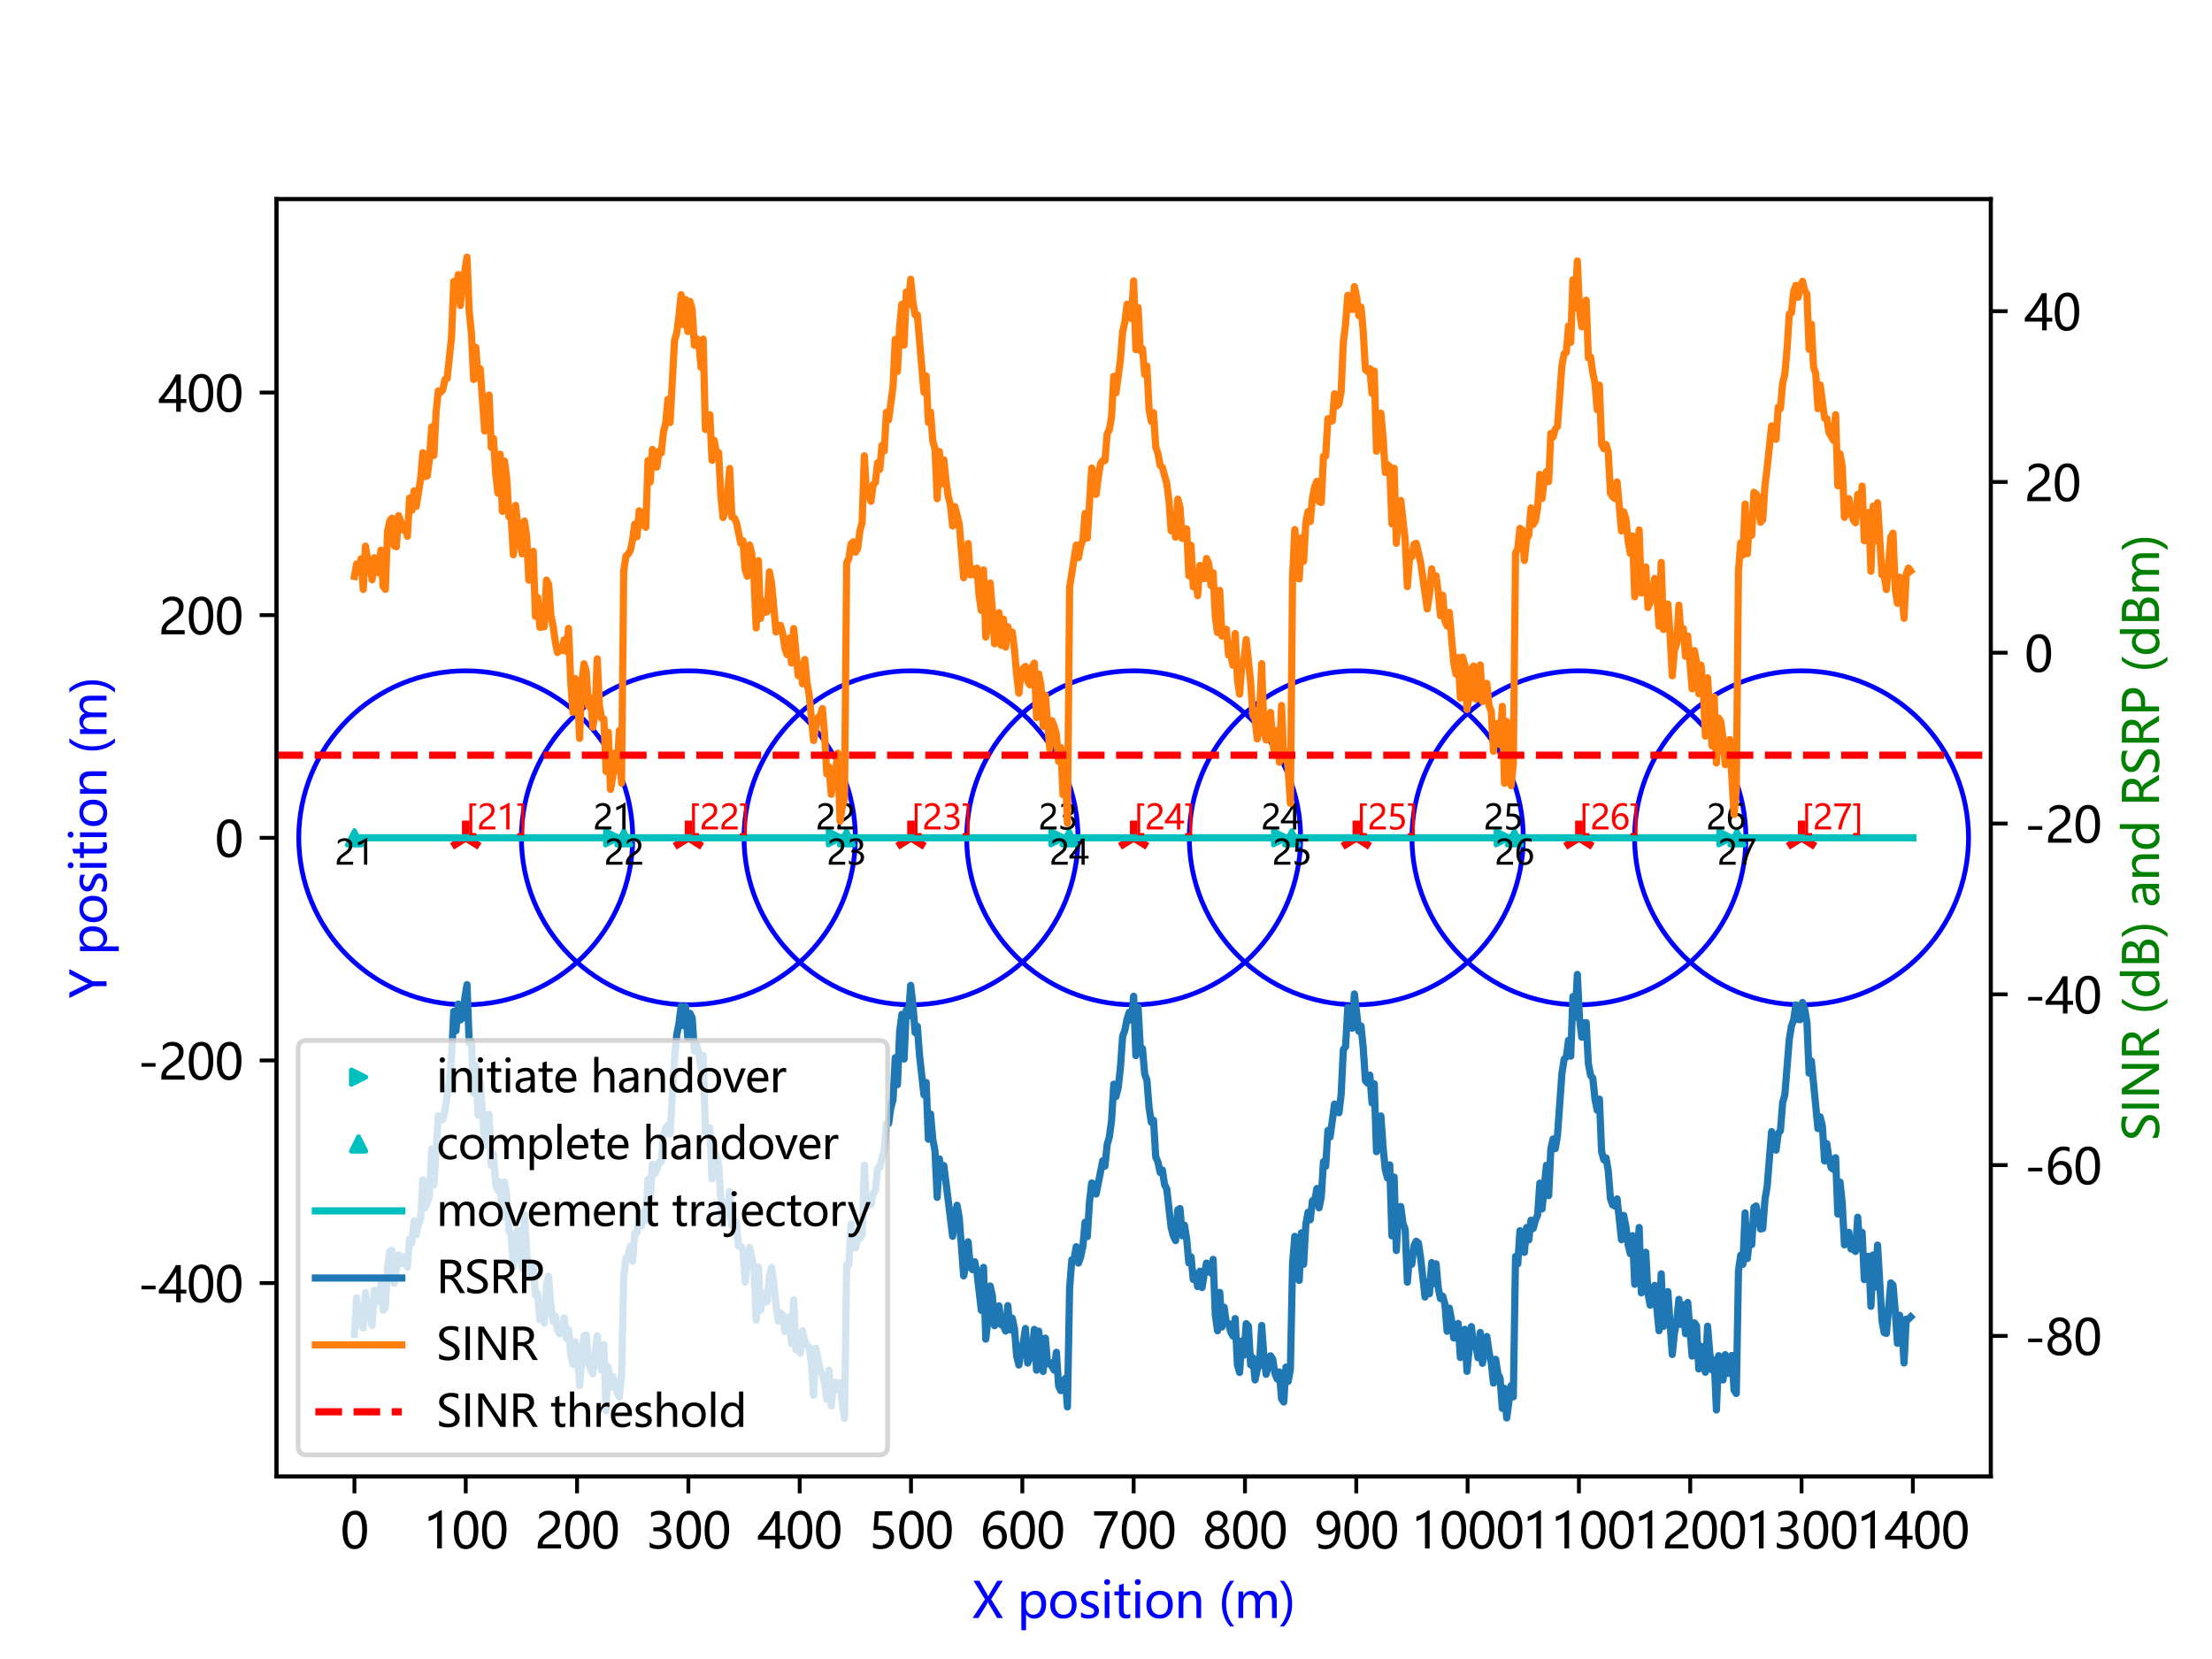 <?xml version="1.0" encoding="utf-8" standalone="no"?>
<!DOCTYPE svg PUBLIC "-//W3C//DTD SVG 1.1//EN"
  "http://www.w3.org/Graphics/SVG/1.1/DTD/svg11.dtd">
<svg xmlns:xlink="http://www.w3.org/1999/xlink" width="460.8pt" height="345.6pt" viewBox="0 0 460.8 345.6" xmlns="http://www.w3.org/2000/svg" version="1.1">
 <defs>
  <style type="text/css">*{stroke-linejoin: round; stroke-linecap: butt}</style>
 </defs>
 <g id="figure_1">
  <g id="patch_1">
   <path d="M 0 345.6 
L 460.8 345.6 
L 460.8 0 
L 0 0 
z
" style="fill: #ffffff"/>
  </g>
  <g id="axes_1">
   <g id="patch_2">
    <path d="M 57.6 307.584 
L 414.72 307.584 
L 414.72 41.472 
L 57.6 41.472 
z
" style="fill: #ffffff"/>
   </g>
   <g id="PathCollection_1">
    <defs>
     <path id="m9722dfe731" d="M 0 0 
L 0 -3.536 
M 0 0 
L -2.828 1.768 
M 0 0 
L 2.828 1.768 
" style="stroke: #ff0000; stroke-width: 1.5"/>
    </defs>
    <g clip-path="url(#p673228c04c)">
     <use xlink:href="#m9722dfe731" x="97.022" y="174.528" style="fill: #ff0000; stroke: #ff0000; stroke-width: 1.5"/>
     <use xlink:href="#m9722dfe731" x="143.402" y="174.528" style="fill: #ff0000; stroke: #ff0000; stroke-width: 1.5"/>
     <use xlink:href="#m9722dfe731" x="189.781" y="174.528" style="fill: #ff0000; stroke: #ff0000; stroke-width: 1.5"/>
     <use xlink:href="#m9722dfe731" x="236.16" y="174.528" style="fill: #ff0000; stroke: #ff0000; stroke-width: 1.5"/>
     <use xlink:href="#m9722dfe731" x="282.539" y="174.528" style="fill: #ff0000; stroke: #ff0000; stroke-width: 1.5"/>
     <use xlink:href="#m9722dfe731" x="328.918" y="174.528" style="fill: #ff0000; stroke: #ff0000; stroke-width: 1.5"/>
     <use xlink:href="#m9722dfe731" x="375.298" y="174.528" style="fill: #ff0000; stroke: #ff0000; stroke-width: 1.5"/>
    </g>
   </g>
   <g id="patch_3">
    <path d="M 97.022 209.312 
C 106.247 209.312 115.096 205.647 121.619 199.124 
C 128.142 192.601 131.807 183.753 131.807 174.528 
C 131.807 165.303 128.142 156.455 121.619 149.932 
C 115.096 143.409 106.247 139.744 97.022 139.744 
C 87.797 139.744 78.949 143.409 72.426 149.932 
C 65.903 156.455 62.238 165.303 62.238 174.528 
C 62.238 183.753 65.903 192.601 72.426 199.124 
C 78.949 205.647 87.797 209.312 97.022 209.312 
L 97.022 209.312 
z
" clip-path="url(#p673228c04c)" style="fill: none; stroke: #0000ff; stroke-linejoin: miter"/>
   </g>
   <g id="patch_4">
    <path d="M 143.402 209.312 
C 152.626 209.312 161.475 205.647 167.998 199.124 
C 174.521 192.601 178.186 183.753 178.186 174.528 
C 178.186 165.303 174.521 156.455 167.998 149.932 
C 161.475 143.409 152.626 139.744 143.402 139.744 
C 134.177 139.744 125.328 143.409 118.805 149.932 
C 112.282 156.455 108.617 165.303 108.617 174.528 
C 108.617 183.753 112.282 192.601 118.805 199.124 
C 125.328 205.647 134.177 209.312 143.402 209.312 
L 143.402 209.312 
z
" clip-path="url(#p673228c04c)" style="fill: none; stroke: #0000ff; stroke-linejoin: miter"/>
   </g>
   <g id="patch_5">
    <path d="M 189.781 209.312 
C 199.006 209.312 207.854 205.647 214.377 199.124 
C 220.9 192.601 224.565 183.753 224.565 174.528 
C 224.565 165.303 220.9 156.455 214.377 149.932 
C 207.854 143.409 199.006 139.744 189.781 139.744 
C 180.556 139.744 171.707 143.409 165.184 149.932 
C 158.661 156.455 154.996 165.303 154.996 174.528 
C 154.996 183.753 158.661 192.601 165.184 199.124 
C 171.707 205.647 180.556 209.312 189.781 209.312 
L 189.781 209.312 
z
" clip-path="url(#p673228c04c)" style="fill: none; stroke: #0000ff; stroke-linejoin: miter"/>
   </g>
   <g id="patch_6">
    <path d="M 236.16 209.312 
C 245.385 209.312 254.233 205.647 260.756 199.124 
C 267.279 192.601 270.944 183.753 270.944 174.528 
C 270.944 165.303 267.279 156.455 260.756 149.932 
C 254.233 143.409 245.385 139.744 236.16 139.744 
C 226.935 139.744 218.087 143.409 211.564 149.932 
C 205.041 156.455 201.376 165.303 201.376 174.528 
C 201.376 183.753 205.041 192.601 211.564 199.124 
C 218.087 205.647 226.935 209.312 236.16 209.312 
L 236.16 209.312 
z
" clip-path="url(#p673228c04c)" style="fill: none; stroke: #0000ff; stroke-linejoin: miter"/>
   </g>
   <g id="patch_7">
    <path d="M 282.539 209.312 
C 291.764 209.312 300.613 205.647 307.136 199.124 
C 313.659 192.601 317.324 183.753 317.324 174.528 
C 317.324 165.303 313.659 156.455 307.136 149.932 
C 300.613 143.409 291.764 139.744 282.539 139.744 
C 273.314 139.744 264.466 143.409 257.943 149.932 
C 251.42 156.455 247.755 165.303 247.755 174.528 
C 247.755 183.753 251.42 192.601 257.943 199.124 
C 264.466 205.647 273.314 209.312 282.539 209.312 
L 282.539 209.312 
z
" clip-path="url(#p673228c04c)" style="fill: none; stroke: #0000ff; stroke-linejoin: miter"/>
   </g>
   <g id="patch_8">
    <path d="M 328.918 209.312 
C 338.143 209.312 346.992 205.647 353.515 199.124 
C 360.038 192.601 363.703 183.753 363.703 174.528 
C 363.703 165.303 360.038 156.455 353.515 149.932 
C 346.992 143.409 338.143 139.744 328.918 139.744 
C 319.694 139.744 310.845 143.409 304.322 149.932 
C 297.799 156.455 294.134 165.303 294.134 174.528 
C 294.134 183.753 297.799 192.601 304.322 199.124 
C 310.845 205.647 319.694 209.312 328.918 209.312 
L 328.918 209.312 
z
" clip-path="url(#p673228c04c)" style="fill: none; stroke: #0000ff; stroke-linejoin: miter"/>
   </g>
   <g id="patch_9">
    <path d="M 375.298 209.312 
C 384.523 209.312 393.371 205.647 399.894 199.124 
C 406.417 192.601 410.082 183.753 410.082 174.528 
C 410.082 165.303 406.417 156.455 399.894 149.932 
C 393.371 143.409 384.523 139.744 375.298 139.744 
C 366.073 139.744 357.224 143.409 350.701 149.932 
C 344.178 156.455 340.513 165.303 340.513 174.528 
C 340.513 183.753 344.178 192.601 350.701 199.124 
C 357.224 205.647 366.073 209.312 375.298 209.312 
L 375.298 209.312 
z
" clip-path="url(#p673228c04c)" style="fill: none; stroke: #0000ff; stroke-linejoin: miter"/>
   </g>
   <g id="PathCollection_2">
    <g clip-path="url(#p673228c04c)">
     <use xlink:href="#m9722dfe731" x="97.022" y="174.528" style="fill: #ff0000; stroke: #ff0000; stroke-width: 1.5"/>
     <use xlink:href="#m9722dfe731" x="143.402" y="174.528" style="fill: #ff0000; stroke: #ff0000; stroke-width: 1.5"/>
     <use xlink:href="#m9722dfe731" x="189.781" y="174.528" style="fill: #ff0000; stroke: #ff0000; stroke-width: 1.5"/>
     <use xlink:href="#m9722dfe731" x="236.16" y="174.528" style="fill: #ff0000; stroke: #ff0000; stroke-width: 1.5"/>
     <use xlink:href="#m9722dfe731" x="282.539" y="174.528" style="fill: #ff0000; stroke: #ff0000; stroke-width: 1.5"/>
     <use xlink:href="#m9722dfe731" x="328.918" y="174.528" style="fill: #ff0000; stroke: #ff0000; stroke-width: 1.5"/>
     <use xlink:href="#m9722dfe731" x="375.298" y="174.528" style="fill: #ff0000; stroke: #ff0000; stroke-width: 1.5"/>
    </g>
   </g>
   <g id="matplotlib.axis_1">
    <g id="xtick_1">
     <g id="line2d_1">
      <defs>
       <path id="m83c25f5e14" d="M 0 0 
L 0 3.5 
" style="stroke: #000000; stroke-width: 0.8"/>
      </defs>
      <g>
       <use xlink:href="#m83c25f5e14" x="73.833" y="307.584" style="stroke: #000000; stroke-width: 0.8"/>
      </g>
     </g>
     <g id="text_1">
      <!-- 0 -->
      <g transform="translate(70.901 322.578)scale(0.1 -0.1)">
       <defs>
        <path id="MicrosoftYaHei-30" d="M 284 2325 
Q 284 3606 709 4264 
Q 1134 4922 1941 4922 
Q 3478 4922 3478 2441 
Q 3478 1216 3045 567 
Q 2613 -81 1831 -81 
Q 1094 -81 689 534 
Q 284 1150 284 2325 
z
M 909 2353 
Q 909 425 1888 425 
Q 2850 425 2850 2384 
Q 2850 4413 1906 4413 
Q 909 4413 909 2353 
z
" transform="scale(0.016)"/>
       </defs>
       <use xlink:href="#MicrosoftYaHei-30"/>
      </g>
     </g>
    </g>
    <g id="xtick_2">
     <g id="line2d_2">
      <g>
       <use xlink:href="#m83c25f5e14" x="97.022" y="307.584" style="stroke: #000000; stroke-width: 0.8"/>
      </g>
     </g>
     <g id="text_2">
      <!-- 100 -->
      <g transform="translate(88.226 322.578)scale(0.1 -0.1)">
       <defs>
        <path id="MicrosoftYaHei-31" d="M 1781 0 
L 1781 4141 
Q 1638 3997 1295 3819 
Q 953 3641 663 3569 
L 663 4169 
Q 1047 4275 1484 4508 
Q 1922 4741 2156 4947 
L 2388 4947 
L 2388 0 
L 1781 0 
z
" transform="scale(0.016)"/>
       </defs>
       <use xlink:href="#MicrosoftYaHei-31"/>
       <use xlink:href="#MicrosoftYaHei-30" x="58.643"/>
       <use xlink:href="#MicrosoftYaHei-30" x="117.285"/>
      </g>
     </g>
    </g>
    <g id="xtick_3">
     <g id="line2d_3">
      <g>
       <use xlink:href="#m83c25f5e14" x="120.212" y="307.584" style="stroke: #000000; stroke-width: 0.8"/>
      </g>
     </g>
     <g id="text_3">
      <!-- 200 -->
      <g transform="translate(111.416 322.578)scale(0.1 -0.1)">
       <defs>
        <path id="MicrosoftYaHei-32" d="M 2666 3572 
Q 2666 3963 2419 4186 
Q 2172 4409 1747 4409 
Q 1447 4409 1140 4256 
Q 834 4103 569 3819 
L 569 4413 
Q 806 4659 1107 4790 
Q 1409 4922 1816 4922 
Q 2472 4922 2872 4570 
Q 3272 4219 3272 3619 
Q 3272 3084 3026 2693 
Q 2781 2303 2188 1894 
Q 1581 1475 1376 1294 
Q 1172 1113 1090 947 
Q 1009 781 1009 544 
L 3416 544 
L 3416 0 
L 372 0 
L 372 241 
Q 372 659 486 951 
Q 600 1244 862 1520 
Q 1125 1797 1681 2184 
Q 2250 2584 2458 2886 
Q 2666 3188 2666 3572 
z
" transform="scale(0.016)"/>
       </defs>
       <use xlink:href="#MicrosoftYaHei-32"/>
       <use xlink:href="#MicrosoftYaHei-30" x="58.643"/>
       <use xlink:href="#MicrosoftYaHei-30" x="117.285"/>
      </g>
     </g>
    </g>
    <g id="xtick_4">
     <g id="line2d_4">
      <g>
       <use xlink:href="#m83c25f5e14" x="143.402" y="307.584" style="stroke: #000000; stroke-width: 0.8"/>
      </g>
     </g>
     <g id="text_4">
      <!-- 300 -->
      <g transform="translate(134.605 322.578)scale(0.1 -0.1)">
       <defs>
        <path id="MicrosoftYaHei-33" d="M 447 809 
Q 944 425 1569 425 
Q 2069 425 2361 670 
Q 2653 916 2653 1328 
Q 2653 2247 1338 2247 
L 934 2247 
L 934 2753 
L 1319 2753 
Q 2484 2753 2484 3616 
Q 2484 4413 1594 4413 
Q 1084 4413 634 4069 
L 634 4647 
Q 1109 4922 1744 4922 
Q 2363 4922 2738 4598 
Q 3113 4275 3113 3759 
Q 3113 2809 2144 2538 
L 2144 2525 
Q 2669 2469 2973 2155 
Q 3278 1841 3278 1372 
Q 3278 719 2808 319 
Q 2338 -81 1556 -81 
Q 869 -81 447 175 
L 447 809 
z
" transform="scale(0.016)"/>
       </defs>
       <use xlink:href="#MicrosoftYaHei-33"/>
       <use xlink:href="#MicrosoftYaHei-30" x="58.643"/>
       <use xlink:href="#MicrosoftYaHei-30" x="117.285"/>
      </g>
     </g>
    </g>
    <g id="xtick_5">
     <g id="line2d_5">
      <g>
       <use xlink:href="#m83c25f5e14" x="166.591" y="307.584" style="stroke: #000000; stroke-width: 0.8"/>
      </g>
     </g>
     <g id="text_5">
      <!-- 400 -->
      <g transform="translate(157.795 322.578)scale(0.1 -0.1)">
       <defs>
        <path id="MicrosoftYaHei-34" d="M 2906 4841 
L 2906 1644 
L 3631 1644 
L 3631 1138 
L 2906 1138 
L 2906 0 
L 2313 0 
L 2313 1138 
L 53 1138 
L 53 1616 
Q 656 2294 1265 3178 
Q 1875 4063 2272 4841 
L 2906 4841 
z
M 741 1644 
L 2313 1644 
L 2313 3950 
Q 1988 3366 1616 2817 
Q 1244 2269 741 1644 
z
" transform="scale(0.016)"/>
       </defs>
       <use xlink:href="#MicrosoftYaHei-34"/>
       <use xlink:href="#MicrosoftYaHei-30" x="58.643"/>
       <use xlink:href="#MicrosoftYaHei-30" x="117.285"/>
      </g>
     </g>
    </g>
    <g id="xtick_6">
     <g id="line2d_6">
      <g>
       <use xlink:href="#m83c25f5e14" x="189.781" y="307.584" style="stroke: #000000; stroke-width: 0.8"/>
      </g>
     </g>
     <g id="text_6">
      <!-- 500 -->
      <g transform="translate(180.985 322.578)scale(0.1 -0.1)">
       <defs>
        <path id="MicrosoftYaHei-35" d="M 3294 1494 
Q 3294 784 2823 350 
Q 2353 -84 1559 -84 
Q 878 -84 544 119 
L 544 744 
Q 1034 425 1544 425 
Q 2050 425 2361 704 
Q 2672 984 2672 1447 
Q 2672 1909 2348 2167 
Q 2025 2425 1434 2425 
Q 978 2425 613 2384 
L 791 4841 
L 3053 4841 
L 3053 4303 
L 1306 4303 
L 1206 2931 
L 1647 2950 
Q 2416 2950 2855 2567 
Q 3294 2184 3294 1494 
z
" transform="scale(0.016)"/>
       </defs>
       <use xlink:href="#MicrosoftYaHei-35"/>
       <use xlink:href="#MicrosoftYaHei-30" x="58.643"/>
       <use xlink:href="#MicrosoftYaHei-30" x="117.285"/>
      </g>
     </g>
    </g>
    <g id="xtick_7">
     <g id="line2d_7">
      <g>
       <use xlink:href="#m83c25f5e14" x="212.97" y="307.584" style="stroke: #000000; stroke-width: 0.8"/>
      </g>
     </g>
     <g id="text_7">
      <!-- 600 -->
      <g transform="translate(204.174 322.578)scale(0.1 -0.1)">
       <defs>
        <path id="MicrosoftYaHei-36" d="M 3181 4219 
Q 2803 4413 2391 4413 
Q 1763 4413 1381 3866 
Q 1000 3319 994 2372 
L 1009 2372 
Q 1353 3038 2106 3038 
Q 2734 3038 3109 2628 
Q 3484 2219 3484 1541 
Q 3484 831 3051 375 
Q 2619 -81 1947 -81 
Q 1209 -81 789 495 
Q 369 1072 369 2131 
Q 369 3413 920 4167 
Q 1472 4922 2372 4922 
Q 2888 4922 3181 4781 
L 3181 4219 
z
M 1031 1584 
Q 1031 1106 1286 765 
Q 1541 425 1963 425 
Q 2363 425 2613 719 
Q 2863 1013 2863 1475 
Q 2863 1975 2627 2253 
Q 2391 2531 1956 2531 
Q 1544 2531 1287 2250 
Q 1031 1969 1031 1584 
z
" transform="scale(0.016)"/>
       </defs>
       <use xlink:href="#MicrosoftYaHei-36"/>
       <use xlink:href="#MicrosoftYaHei-30" x="58.643"/>
       <use xlink:href="#MicrosoftYaHei-30" x="117.285"/>
      </g>
     </g>
    </g>
    <g id="xtick_8">
     <g id="line2d_8">
      <g>
       <use xlink:href="#m83c25f5e14" x="236.16" y="307.584" style="stroke: #000000; stroke-width: 0.8"/>
      </g>
     </g>
     <g id="text_8">
      <!-- 700 -->
      <g transform="translate(227.364 322.578)scale(0.1 -0.1)">
       <defs>
        <path id="MicrosoftYaHei-37" d="M 3422 4463 
Q 2659 3131 2223 1998 
Q 1788 866 1684 0 
L 1047 0 
Q 1163 853 1594 1947 
Q 2025 3041 2747 4300 
L 347 4300 
L 347 4841 
L 3422 4841 
L 3422 4463 
z
" transform="scale(0.016)"/>
       </defs>
       <use xlink:href="#MicrosoftYaHei-37"/>
       <use xlink:href="#MicrosoftYaHei-30" x="58.643"/>
       <use xlink:href="#MicrosoftYaHei-30" x="117.285"/>
      </g>
     </g>
    </g>
    <g id="xtick_9">
     <g id="line2d_9">
      <g>
       <use xlink:href="#m83c25f5e14" x="259.35" y="307.584" style="stroke: #000000; stroke-width: 0.8"/>
      </g>
     </g>
     <g id="text_9">
      <!-- 800 -->
      <g transform="translate(250.554 322.578)scale(0.1 -0.1)">
       <defs>
        <path id="MicrosoftYaHei-38" d="M 306 1350 
Q 306 1769 556 2122 
Q 806 2475 1200 2625 
Q 884 2803 700 3081 
Q 516 3359 516 3684 
Q 516 4028 692 4312 
Q 869 4597 1183 4759 
Q 1497 4922 1875 4922 
Q 2256 4922 2572 4761 
Q 2888 4600 3063 4315 
Q 3238 4031 3238 3684 
Q 3238 3366 3058 3086 
Q 2878 2806 2559 2625 
Q 2953 2472 3200 2119 
Q 3447 1766 3447 1350 
Q 3447 938 3250 611 
Q 3053 284 2690 103 
Q 2328 -78 1875 -78 
Q 1425 -78 1065 103 
Q 706 284 506 612 
Q 306 941 306 1350 
z
M 906 1378 
Q 906 947 1172 687 
Q 1438 428 1878 428 
Q 2309 428 2582 692 
Q 2856 956 2856 1378 
Q 2856 1778 2579 2051 
Q 2303 2325 1878 2325 
Q 1456 2325 1181 2058 
Q 906 1791 906 1378 
z
M 1081 3634 
Q 1081 3309 1312 3076 
Q 1544 2844 1878 2844 
Q 2206 2844 2445 3078 
Q 2684 3313 2684 3634 
Q 2684 3963 2454 4191 
Q 2225 4419 1878 4419 
Q 1534 4419 1307 4195 
Q 1081 3972 1081 3634 
z
" transform="scale(0.016)"/>
       </defs>
       <use xlink:href="#MicrosoftYaHei-38"/>
       <use xlink:href="#MicrosoftYaHei-30" x="58.643"/>
       <use xlink:href="#MicrosoftYaHei-30" x="117.285"/>
      </g>
     </g>
    </g>
    <g id="xtick_10">
     <g id="line2d_10">
      <g>
       <use xlink:href="#m83c25f5e14" x="282.539" y="307.584" style="stroke: #000000; stroke-width: 0.8"/>
      </g>
     </g>
     <g id="text_10">
      <!-- 900 -->
      <g transform="translate(273.743 322.578)scale(0.1 -0.1)">
       <defs>
        <path id="MicrosoftYaHei-39" d="M 578 656 
Q 978 425 1441 425 
Q 2091 425 2448 937 
Q 2806 1450 2806 2394 
Q 2800 2388 2794 2394 
Q 2475 1788 1722 1788 
Q 1113 1788 713 2206 
Q 313 2625 313 3294 
Q 313 4006 750 4464 
Q 1188 4922 1884 4922 
Q 2606 4922 3012 4355 
Q 3419 3788 3419 2703 
Q 3419 1363 2894 641 
Q 2369 -81 1441 -81 
Q 931 -81 578 84 
L 578 656 
z
M 931 3372 
Q 931 2884 1181 2598 
Q 1431 2313 1872 2313 
Q 2253 2313 2512 2573 
Q 2772 2834 2772 3206 
Q 2772 3728 2514 4070 
Q 2256 4413 1834 4413 
Q 1444 4413 1187 4116 
Q 931 3819 931 3372 
z
" transform="scale(0.016)"/>
       </defs>
       <use xlink:href="#MicrosoftYaHei-39"/>
       <use xlink:href="#MicrosoftYaHei-30" x="58.643"/>
       <use xlink:href="#MicrosoftYaHei-30" x="117.285"/>
      </g>
     </g>
    </g>
    <g id="xtick_11">
     <g id="line2d_11">
      <g>
       <use xlink:href="#m83c25f5e14" x="305.729" y="307.584" style="stroke: #000000; stroke-width: 0.8"/>
      </g>
     </g>
     <g id="text_11">
      <!-- 1000 -->
      <g transform="translate(294.001 322.578)scale(0.1 -0.1)">
       <use xlink:href="#MicrosoftYaHei-31"/>
       <use xlink:href="#MicrosoftYaHei-30" x="58.643"/>
       <use xlink:href="#MicrosoftYaHei-30" x="117.285"/>
       <use xlink:href="#MicrosoftYaHei-30" x="175.928"/>
      </g>
     </g>
    </g>
    <g id="xtick_12">
     <g id="line2d_12">
      <g>
       <use xlink:href="#m83c25f5e14" x="328.918" y="307.584" style="stroke: #000000; stroke-width: 0.8"/>
      </g>
     </g>
     <g id="text_12">
      <!-- 1100 -->
      <g transform="translate(317.19 322.578)scale(0.1 -0.1)">
       <use xlink:href="#MicrosoftYaHei-31"/>
       <use xlink:href="#MicrosoftYaHei-31" x="58.643"/>
       <use xlink:href="#MicrosoftYaHei-30" x="117.285"/>
       <use xlink:href="#MicrosoftYaHei-30" x="175.928"/>
      </g>
     </g>
    </g>
    <g id="xtick_13">
     <g id="line2d_13">
      <g>
       <use xlink:href="#m83c25f5e14" x="352.108" y="307.584" style="stroke: #000000; stroke-width: 0.8"/>
      </g>
     </g>
     <g id="text_13">
      <!-- 1200 -->
      <g transform="translate(340.38 322.578)scale(0.1 -0.1)">
       <use xlink:href="#MicrosoftYaHei-31"/>
       <use xlink:href="#MicrosoftYaHei-32" x="58.643"/>
       <use xlink:href="#MicrosoftYaHei-30" x="117.285"/>
       <use xlink:href="#MicrosoftYaHei-30" x="175.928"/>
      </g>
     </g>
    </g>
    <g id="xtick_14">
     <g id="line2d_14">
      <g>
       <use xlink:href="#m83c25f5e14" x="375.298" y="307.584" style="stroke: #000000; stroke-width: 0.8"/>
      </g>
     </g>
     <g id="text_14">
      <!-- 1300 -->
      <g transform="translate(363.57 322.578)scale(0.1 -0.1)">
       <use xlink:href="#MicrosoftYaHei-31"/>
       <use xlink:href="#MicrosoftYaHei-33" x="58.643"/>
       <use xlink:href="#MicrosoftYaHei-30" x="117.285"/>
       <use xlink:href="#MicrosoftYaHei-30" x="175.928"/>
      </g>
     </g>
    </g>
    <g id="xtick_15">
     <g id="line2d_15">
      <g>
       <use xlink:href="#m83c25f5e14" x="398.487" y="307.584" style="stroke: #000000; stroke-width: 0.8"/>
      </g>
     </g>
     <g id="text_15">
      <!-- 1400 -->
      <g transform="translate(386.759 322.578)scale(0.1 -0.1)">
       <use xlink:href="#MicrosoftYaHei-31"/>
       <use xlink:href="#MicrosoftYaHei-34" x="58.643"/>
       <use xlink:href="#MicrosoftYaHei-30" x="117.285"/>
       <use xlink:href="#MicrosoftYaHei-30" x="175.928"/>
      </g>
     </g>
    </g>
    <g id="text_16">
     <!-- X position (m) -->
     <g style="fill: #0000ff" transform="translate(202.479 337.057)scale(0.1 -0.1)">
      <defs>
       <path id="MicrosoftYaHei-58" d="M 4034 0 
L 3275 0 
L 2194 1822 
Q 2156 1884 2084 2072 
L 2069 2072 
Q 2063 2047 1956 1819 
L 844 0 
L 81 0 
L 1691 2431 
L 209 4841 
L 975 4841 
L 1931 3166 
Q 2016 3019 2100 2822 
L 2113 2822 
Q 2188 2991 2297 3181 
L 3297 4841 
L 4013 4841 
L 2500 2441 
L 4034 0 
z
" transform="scale(0.016)"/>
       <path id="MicrosoftYaHei-20" transform="scale(0.016)"/>
       <path id="MicrosoftYaHei-70" d="M 1159 488 
L 1159 -1591 
L 547 -1591 
L 547 3456 
L 1159 3456 
L 1159 2859 
L 1172 2859 
Q 1578 3538 2359 3538 
Q 3022 3538 3398 3073 
Q 3775 2609 3775 1828 
Q 3775 966 3348 442 
Q 2922 -81 2200 -81 
Q 1534 -81 1172 488 
L 1159 488 
z
M 1156 1425 
Q 1156 1003 1428 714 
Q 1700 425 2109 425 
Q 2597 425 2872 800 
Q 3147 1175 3147 1838 
Q 3147 2397 2890 2714 
Q 2634 3031 2191 3031 
Q 1738 3031 1447 2709 
Q 1156 2388 1156 1884 
L 1156 1425 
z
" transform="scale(0.016)"/>
       <path id="MicrosoftYaHei-6f" d="M 316 1691 
Q 316 2547 794 3042 
Q 1272 3538 2091 3538 
Q 2869 3538 3311 3061 
Q 3753 2584 3753 1744 
Q 3753 925 3281 422 
Q 2809 -81 2016 -81 
Q 1241 -81 778 406 
Q 316 894 316 1691 
z
M 941 1709 
Q 941 1113 1242 769 
Q 1544 425 2053 425 
Q 2578 425 2853 761 
Q 3128 1097 3128 1725 
Q 3128 2356 2853 2693 
Q 2578 3031 2053 3031 
Q 1538 3031 1239 2678 
Q 941 2325 941 1709 
z
" transform="scale(0.016)"/>
       <path id="MicrosoftYaHei-73" d="M 353 747 
Q 816 413 1350 413 
Q 2066 413 2066 881 
Q 2066 1081 1909 1211 
Q 1753 1341 1275 1519 
Q 700 1750 528 1976 
Q 356 2203 356 2525 
Q 356 2984 745 3261 
Q 1134 3538 1703 3538 
Q 2144 3538 2522 3384 
L 2522 2794 
Q 2134 3044 1644 3044 
Q 1350 3044 1165 2916 
Q 981 2788 981 2578 
Q 981 2372 1114 2256 
Q 1247 2141 1703 1959 
Q 2281 1744 2484 1512 
Q 2688 1281 2688 941 
Q 2688 466 2298 192 
Q 1909 -81 1291 -81 
Q 753 -81 353 122 
L 353 747 
z
" transform="scale(0.016)"/>
       <path id="MicrosoftYaHei-69" d="M 472 4675 
Q 472 4838 583 4948 
Q 694 5059 856 5059 
Q 1022 5059 1136 4950 
Q 1250 4841 1250 4675 
Q 1250 4513 1136 4405 
Q 1022 4297 856 4297 
Q 691 4297 581 4405 
Q 472 4513 472 4675 
z
M 544 0 
L 544 3456 
L 1156 3456 
L 1156 0 
L 544 0 
z
" transform="scale(0.016)"/>
       <path id="MicrosoftYaHei-74" d="M 2206 34 
Q 2006 -75 1666 -75 
Q 738 -75 738 953 
L 738 2950 
L 144 2950 
L 144 3456 
L 738 3456 
L 738 4288 
L 1347 4481 
L 1347 3456 
L 2206 3456 
L 2206 2950 
L 1347 2950 
L 1347 1063 
Q 1347 722 1462 575 
Q 1578 428 1847 428 
Q 2053 428 2206 544 
L 2206 34 
z
" transform="scale(0.016)"/>
       <path id="MicrosoftYaHei-6e" d="M 3469 0 
L 2859 0 
L 2859 1966 
Q 2859 3031 2081 3031 
Q 1678 3031 1418 2731 
Q 1159 2431 1159 1972 
L 1159 0 
L 547 0 
L 547 3456 
L 1159 3456 
L 1159 2884 
L 1172 2884 
Q 1563 3538 2306 3538 
Q 2875 3538 3172 3173 
Q 3469 2809 3469 2113 
L 3469 0 
z
" transform="scale(0.016)"/>
       <path id="MicrosoftYaHei-28" d="M 1531 -1100 
Q 478 100 478 1847 
Q 478 3594 1531 4841 
L 2072 4841 
Q 1016 3544 1016 1853 
Q 1016 166 2066 -1100 
L 1531 -1100 
z
" transform="scale(0.016)"/>
       <path id="MicrosoftYaHei-6d" d="M 5522 0 
L 4909 0 
L 4909 1984 
Q 4909 2547 4734 2789 
Q 4559 3031 4159 3031 
Q 3822 3031 3581 2715 
Q 3341 2400 3341 1969 
L 3341 0 
L 2728 0 
L 2728 2047 
Q 2728 3031 1969 3031 
Q 1619 3031 1389 2731 
Q 1159 2431 1159 1966 
L 1159 0 
L 547 0 
L 547 3456 
L 1159 3456 
L 1159 2909 
L 1172 2909 
Q 1541 3538 2250 3538 
Q 2597 3538 2862 3347 
Q 3128 3156 3231 2831 
Q 3616 3538 4381 3538 
Q 5522 3538 5522 2131 
L 5522 0 
z
" transform="scale(0.016)"/>
       <path id="MicrosoftYaHei-29" d="M 78 -1100 
Q 1131 163 1131 1853 
Q 1131 3547 72 4841 
L 616 4841 
Q 1672 3603 1672 1847 
Q 1672 91 616 -1100 
L 78 -1100 
z
" transform="scale(0.016)"/>
      </defs>
      <use xlink:href="#MicrosoftYaHei-58"/>
      <use xlink:href="#MicrosoftYaHei-20" x="64.502"/>
      <use xlink:href="#MicrosoftYaHei-70" x="94.092"/>
      <use xlink:href="#MicrosoftYaHei-6f" x="157.959"/>
      <use xlink:href="#MicrosoftYaHei-73" x="221.533"/>
      <use xlink:href="#MicrosoftYaHei-69" x="267.822"/>
      <use xlink:href="#MicrosoftYaHei-74" x="294.434"/>
      <use xlink:href="#MicrosoftYaHei-69" x="331.689"/>
      <use xlink:href="#MicrosoftYaHei-6f" x="358.301"/>
      <use xlink:href="#MicrosoftYaHei-6e" x="421.875"/>
      <use xlink:href="#MicrosoftYaHei-20" x="483.496"/>
      <use xlink:href="#MicrosoftYaHei-28" x="513.086"/>
      <use xlink:href="#MicrosoftYaHei-6d" x="546.484"/>
      <use xlink:href="#MicrosoftYaHei-29" x="640.186"/>
     </g>
    </g>
   </g>
   <g id="matplotlib.axis_2">
    <g id="ytick_1">
     <g id="line2d_16">
      <defs>
       <path id="m865fa4cf57" d="M 0 0 
L -3.5 0 
" style="stroke: #000000; stroke-width: 0.8"/>
      </defs>
      <g>
       <use xlink:href="#m865fa4cf57" x="57.6" y="267.286" style="stroke: #000000; stroke-width: 0.8"/>
      </g>
     </g>
     <g id="text_17">
      <!-- -400 -->
      <g transform="translate(28.681 271.283)scale(0.1 -0.1)">
       <defs>
        <path id="MicrosoftYaHei-2d" d="M 2328 1681 
L 488 1681 
L 488 2153 
L 2328 2153 
L 2328 1681 
z
" transform="scale(0.016)"/>
       </defs>
       <use xlink:href="#MicrosoftYaHei-2d"/>
       <use xlink:href="#MicrosoftYaHei-34" x="43.262"/>
       <use xlink:href="#MicrosoftYaHei-30" x="101.904"/>
       <use xlink:href="#MicrosoftYaHei-30" x="160.547"/>
      </g>
     </g>
    </g>
    <g id="ytick_2">
     <g id="line2d_17">
      <g>
       <use xlink:href="#m865fa4cf57" x="57.6" y="220.907" style="stroke: #000000; stroke-width: 0.8"/>
      </g>
     </g>
     <g id="text_18">
      <!-- -200 -->
      <g transform="translate(28.681 224.904)scale(0.1 -0.1)">
       <use xlink:href="#MicrosoftYaHei-2d"/>
       <use xlink:href="#MicrosoftYaHei-32" x="43.262"/>
       <use xlink:href="#MicrosoftYaHei-30" x="101.904"/>
       <use xlink:href="#MicrosoftYaHei-30" x="160.547"/>
      </g>
     </g>
    </g>
    <g id="ytick_3">
     <g id="line2d_18">
      <g>
       <use xlink:href="#m865fa4cf57" x="57.6" y="174.528" style="stroke: #000000; stroke-width: 0.8"/>
      </g>
     </g>
     <g id="text_19">
      <!-- 0 -->
      <g transform="translate(44.736 178.525)scale(0.1 -0.1)">
       <use xlink:href="#MicrosoftYaHei-30"/>
      </g>
     </g>
    </g>
    <g id="ytick_4">
     <g id="line2d_19">
      <g>
       <use xlink:href="#m865fa4cf57" x="57.6" y="128.149" style="stroke: #000000; stroke-width: 0.8"/>
      </g>
     </g>
     <g id="text_20">
      <!-- 200 -->
      <g transform="translate(33.008 132.146)scale(0.1 -0.1)">
       <use xlink:href="#MicrosoftYaHei-32"/>
       <use xlink:href="#MicrosoftYaHei-30" x="58.643"/>
       <use xlink:href="#MicrosoftYaHei-30" x="117.285"/>
      </g>
     </g>
    </g>
    <g id="ytick_5">
     <g id="line2d_20">
      <g>
       <use xlink:href="#m865fa4cf57" x="57.6" y="81.77" style="stroke: #000000; stroke-width: 0.8"/>
      </g>
     </g>
     <g id="text_21">
      <!-- 400 -->
      <g transform="translate(33.008 85.766)scale(0.1 -0.1)">
       <use xlink:href="#MicrosoftYaHei-34"/>
       <use xlink:href="#MicrosoftYaHei-30" x="58.643"/>
       <use xlink:href="#MicrosoftYaHei-30" x="117.285"/>
      </g>
     </g>
    </g>
    <g id="text_22">
     <!-- Y position (m) -->
     <g style="fill: #0000ff" transform="translate(22.195 208.002)rotate(-90)scale(0.1 -0.1)">
      <defs>
       <path id="MicrosoftYaHei-59" d="M 3828 4841 
L 2234 1781 
L 2234 0 
L 1606 0 
L 1606 1766 
L 53 4841 
L 769 4841 
L 1816 2697 
Q 1819 2694 1931 2388 
L 1941 2388 
Q 1978 2519 2069 2694 
L 3163 4841 
L 3828 4841 
z
" transform="scale(0.016)"/>
      </defs>
      <use xlink:href="#MicrosoftYaHei-59"/>
      <use xlink:href="#MicrosoftYaHei-20" x="60.352"/>
      <use xlink:href="#MicrosoftYaHei-70" x="89.941"/>
      <use xlink:href="#MicrosoftYaHei-6f" x="153.809"/>
      <use xlink:href="#MicrosoftYaHei-73" x="217.383"/>
      <use xlink:href="#MicrosoftYaHei-69" x="263.672"/>
      <use xlink:href="#MicrosoftYaHei-74" x="290.283"/>
      <use xlink:href="#MicrosoftYaHei-69" x="327.539"/>
      <use xlink:href="#MicrosoftYaHei-6f" x="354.15"/>
      <use xlink:href="#MicrosoftYaHei-6e" x="417.725"/>
      <use xlink:href="#MicrosoftYaHei-20" x="479.346"/>
      <use xlink:href="#MicrosoftYaHei-28" x="508.936"/>
      <use xlink:href="#MicrosoftYaHei-6d" x="542.334"/>
      <use xlink:href="#MicrosoftYaHei-29" x="636.035"/>
     </g>
    </g>
   </g>
   <g id="line2d_21">
    <defs>
     <path id="m419a45eed4" d="M 1.5 0 
L -1.5 -1.5 
L -1.5 1.5 
z
" style="stroke: #00bfbf; stroke-linejoin: miter"/>
    </defs>
    <g clip-path="url(#p673228c04c)">
     <use xlink:href="#m419a45eed4" x="127.633" y="174.528" style="fill: #00bfbf; stroke: #00bfbf; stroke-linejoin: miter"/>
     <use xlink:href="#m419a45eed4" x="174.012" y="174.528" style="fill: #00bfbf; stroke: #00bfbf; stroke-linejoin: miter"/>
     <use xlink:href="#m419a45eed4" x="220.391" y="174.528" style="fill: #00bfbf; stroke: #00bfbf; stroke-linejoin: miter"/>
     <use xlink:href="#m419a45eed4" x="266.77" y="174.528" style="fill: #00bfbf; stroke: #00bfbf; stroke-linejoin: miter"/>
     <use xlink:href="#m419a45eed4" x="313.15" y="174.528" style="fill: #00bfbf; stroke: #00bfbf; stroke-linejoin: miter"/>
     <use xlink:href="#m419a45eed4" x="359.529" y="174.528" style="fill: #00bfbf; stroke: #00bfbf; stroke-linejoin: miter"/>
    </g>
   </g>
   <g id="line2d_22">
    <defs>
     <path id="m9540c58e4f" d="M 0 -1.5 
L -1.5 1.5 
L 1.5 1.5 
z
" style="stroke: #00bfbf; stroke-linejoin: miter"/>
    </defs>
    <g clip-path="url(#p673228c04c)">
     <use xlink:href="#m9540c58e4f" x="73.833" y="174.528" style="fill: #00bfbf; stroke: #00bfbf; stroke-linejoin: miter"/>
     <use xlink:href="#m9540c58e4f" x="129.952" y="174.528" style="fill: #00bfbf; stroke: #00bfbf; stroke-linejoin: miter"/>
     <use xlink:href="#m9540c58e4f" x="176.331" y="174.528" style="fill: #00bfbf; stroke: #00bfbf; stroke-linejoin: miter"/>
     <use xlink:href="#m9540c58e4f" x="222.71" y="174.528" style="fill: #00bfbf; stroke: #00bfbf; stroke-linejoin: miter"/>
     <use xlink:href="#m9540c58e4f" x="269.089" y="174.528" style="fill: #00bfbf; stroke: #00bfbf; stroke-linejoin: miter"/>
     <use xlink:href="#m9540c58e4f" x="315.468" y="174.528" style="fill: #00bfbf; stroke: #00bfbf; stroke-linejoin: miter"/>
     <use xlink:href="#m9540c58e4f" x="361.848" y="174.528" style="fill: #00bfbf; stroke: #00bfbf; stroke-linejoin: miter"/>
    </g>
   </g>
   <g id="line2d_23">
    <path d="M 73.833 174.528 
L 398.487 174.528 
" clip-path="url(#p673228c04c)" style="fill: none; stroke: #00bfbf; stroke-width: 1.5; stroke-linecap: square"/>
   </g>
   <g id="patch_10">
    <path d="M 57.6 307.584 
L 57.6 41.472 
" style="fill: none; stroke: #000000; stroke-width: 0.8; stroke-linejoin: miter; stroke-linecap: square"/>
   </g>
   <g id="patch_11">
    <path d="M 414.72 307.584 
L 414.72 41.472 
" style="fill: none; stroke: #000000; stroke-width: 0.8; stroke-linejoin: miter; stroke-linecap: square"/>
   </g>
   <g id="patch_12">
    <path d="M 57.6 307.584 
L 414.72 307.584 
" style="fill: none; stroke: #000000; stroke-width: 0.8; stroke-linejoin: miter; stroke-linecap: square"/>
   </g>
   <g id="patch_13">
    <path d="M 57.6 41.472 
L 414.72 41.472 
" style="fill: none; stroke: #000000; stroke-width: 0.8; stroke-linejoin: miter; stroke-linecap: square"/>
   </g>
   <g id="text_23">
    <!-- [21] -->
    <g style="fill: #ff0000" transform="translate(97.022 172.788)scale(0.07 -0.07)">
     <defs>
      <path id="MicrosoftYaHei-5b" d="M 1959 -1100 
L 681 -1100 
L 681 4841 
L 1959 4841 
L 1959 4406 
L 1219 4406 
L 1219 -669 
L 1959 -669 
L 1959 -1100 
z
" transform="scale(0.016)"/>
      <path id="MicrosoftYaHei-5d" d="M 1466 -1100 
L 184 -1100 
L 184 -669 
L 928 -669 
L 928 4406 
L 184 4406 
L 184 4841 
L 1466 4841 
L 1466 -1100 
z
" transform="scale(0.016)"/>
     </defs>
     <use xlink:href="#MicrosoftYaHei-5b"/>
     <use xlink:href="#MicrosoftYaHei-32" x="33.398"/>
     <use xlink:href="#MicrosoftYaHei-31" x="92.041"/>
     <use xlink:href="#MicrosoftYaHei-5d" x="150.684"/>
    </g>
   </g>
   <g id="text_24">
    <!-- [22] -->
    <g style="fill: #ff0000" transform="translate(143.402 172.788)scale(0.07 -0.07)">
     <use xlink:href="#MicrosoftYaHei-5b"/>
     <use xlink:href="#MicrosoftYaHei-32" x="33.398"/>
     <use xlink:href="#MicrosoftYaHei-32" x="92.041"/>
     <use xlink:href="#MicrosoftYaHei-5d" x="150.684"/>
    </g>
   </g>
   <g id="text_25">
    <!-- [23] -->
    <g style="fill: #ff0000" transform="translate(189.781 172.788)scale(0.07 -0.07)">
     <use xlink:href="#MicrosoftYaHei-5b"/>
     <use xlink:href="#MicrosoftYaHei-32" x="33.398"/>
     <use xlink:href="#MicrosoftYaHei-33" x="92.041"/>
     <use xlink:href="#MicrosoftYaHei-5d" x="150.684"/>
    </g>
   </g>
   <g id="text_26">
    <!-- [24] -->
    <g style="fill: #ff0000" transform="translate(236.16 172.788)scale(0.07 -0.07)">
     <use xlink:href="#MicrosoftYaHei-5b"/>
     <use xlink:href="#MicrosoftYaHei-32" x="33.398"/>
     <use xlink:href="#MicrosoftYaHei-34" x="92.041"/>
     <use xlink:href="#MicrosoftYaHei-5d" x="150.684"/>
    </g>
   </g>
   <g id="text_27">
    <!-- [25] -->
    <g style="fill: #ff0000" transform="translate(282.539 172.788)scale(0.07 -0.07)">
     <use xlink:href="#MicrosoftYaHei-5b"/>
     <use xlink:href="#MicrosoftYaHei-32" x="33.398"/>
     <use xlink:href="#MicrosoftYaHei-35" x="92.041"/>
     <use xlink:href="#MicrosoftYaHei-5d" x="150.684"/>
    </g>
   </g>
   <g id="text_28">
    <!-- [26] -->
    <g style="fill: #ff0000" transform="translate(328.918 172.788)scale(0.07 -0.07)">
     <use xlink:href="#MicrosoftYaHei-5b"/>
     <use xlink:href="#MicrosoftYaHei-32" x="33.398"/>
     <use xlink:href="#MicrosoftYaHei-36" x="92.041"/>
     <use xlink:href="#MicrosoftYaHei-5d" x="150.684"/>
    </g>
   </g>
   <g id="text_29">
    <!-- [27] -->
    <g style="fill: #ff0000" transform="translate(375.298 172.788)scale(0.07 -0.07)">
     <use xlink:href="#MicrosoftYaHei-5b"/>
     <use xlink:href="#MicrosoftYaHei-32" x="33.398"/>
     <use xlink:href="#MicrosoftYaHei-37" x="92.041"/>
     <use xlink:href="#MicrosoftYaHei-5d" x="150.684"/>
    </g>
   </g>
   <g id="text_30">
    <!-- 21 -->
    <g transform="translate(69.728 180.124)scale(0.07 -0.07)">
     <use xlink:href="#MicrosoftYaHei-32"/>
     <use xlink:href="#MicrosoftYaHei-31" x="58.643"/>
    </g>
   </g>
   <g id="text_31">
    <!-- 22 -->
    <g transform="translate(125.847 180.124)scale(0.07 -0.07)">
     <use xlink:href="#MicrosoftYaHei-32"/>
     <use xlink:href="#MicrosoftYaHei-32" x="58.643"/>
    </g>
   </g>
   <g id="text_32">
    <!-- 23 -->
    <g transform="translate(172.226 180.124)scale(0.07 -0.07)">
     <use xlink:href="#MicrosoftYaHei-32"/>
     <use xlink:href="#MicrosoftYaHei-33" x="58.643"/>
    </g>
   </g>
   <g id="text_33">
    <!-- 24 -->
    <g transform="translate(218.605 180.124)scale(0.07 -0.07)">
     <use xlink:href="#MicrosoftYaHei-32"/>
     <use xlink:href="#MicrosoftYaHei-34" x="58.643"/>
    </g>
   </g>
   <g id="text_34">
    <!-- 25 -->
    <g transform="translate(264.984 180.124)scale(0.07 -0.07)">
     <use xlink:href="#MicrosoftYaHei-32"/>
     <use xlink:href="#MicrosoftYaHei-35" x="58.643"/>
    </g>
   </g>
   <g id="text_35">
    <!-- 26 -->
    <g transform="translate(311.364 180.124)scale(0.07 -0.07)">
     <use xlink:href="#MicrosoftYaHei-32"/>
     <use xlink:href="#MicrosoftYaHei-36" x="58.643"/>
    </g>
   </g>
   <g id="text_36">
    <!-- 27 -->
    <g transform="translate(357.743 180.124)scale(0.07 -0.07)">
     <use xlink:href="#MicrosoftYaHei-32"/>
     <use xlink:href="#MicrosoftYaHei-37" x="58.643"/>
    </g>
   </g>
   <g id="text_37">
    <!-- 21 -->
    <g transform="translate(123.528 172.788)scale(0.07 -0.07)">
     <use xlink:href="#MicrosoftYaHei-32"/>
     <use xlink:href="#MicrosoftYaHei-31" x="58.643"/>
    </g>
   </g>
   <g id="text_38">
    <!-- 22 -->
    <g transform="translate(169.907 172.788)scale(0.07 -0.07)">
     <use xlink:href="#MicrosoftYaHei-32"/>
     <use xlink:href="#MicrosoftYaHei-32" x="58.643"/>
    </g>
   </g>
   <g id="text_39">
    <!-- 23 -->
    <g transform="translate(216.286 172.788)scale(0.07 -0.07)">
     <use xlink:href="#MicrosoftYaHei-32"/>
     <use xlink:href="#MicrosoftYaHei-33" x="58.643"/>
    </g>
   </g>
   <g id="text_40">
    <!-- 24 -->
    <g transform="translate(262.665 172.788)scale(0.07 -0.07)">
     <use xlink:href="#MicrosoftYaHei-32"/>
     <use xlink:href="#MicrosoftYaHei-34" x="58.643"/>
    </g>
   </g>
   <g id="text_41">
    <!-- 25 -->
    <g transform="translate(309.045 172.788)scale(0.07 -0.07)">
     <use xlink:href="#MicrosoftYaHei-32"/>
     <use xlink:href="#MicrosoftYaHei-35" x="58.643"/>
    </g>
   </g>
   <g id="text_42">
    <!-- 26 -->
    <g transform="translate(355.424 172.788)scale(0.07 -0.07)">
     <use xlink:href="#MicrosoftYaHei-32"/>
     <use xlink:href="#MicrosoftYaHei-36" x="58.643"/>
    </g>
   </g>
  </g>
  <g id="axes_2">
   <g id="matplotlib.axis_3">
    <g id="ytick_6">
     <g id="line2d_24">
      <defs>
       <path id="m5d1e09a784" d="M 0 0 
L 3.5 0 
" style="stroke: #000000; stroke-width: 0.8"/>
      </defs>
      <g>
       <use xlink:href="#m5d1e09a784" x="414.72" y="278.29" style="stroke: #000000; stroke-width: 0.8"/>
      </g>
     </g>
     <g id="text_43">
      <!-- -80 -->
      <g transform="translate(421.72 282.287)scale(0.1 -0.1)">
       <use xlink:href="#MicrosoftYaHei-2d"/>
       <use xlink:href="#MicrosoftYaHei-38" x="43.262"/>
       <use xlink:href="#MicrosoftYaHei-30" x="101.904"/>
      </g>
     </g>
    </g>
    <g id="ytick_7">
     <g id="line2d_25">
      <g>
       <use xlink:href="#m5d1e09a784" x="414.72" y="242.712" style="stroke: #000000; stroke-width: 0.8"/>
      </g>
     </g>
     <g id="text_44">
      <!-- -60 -->
      <g transform="translate(421.72 246.709)scale(0.1 -0.1)">
       <use xlink:href="#MicrosoftYaHei-2d"/>
       <use xlink:href="#MicrosoftYaHei-36" x="43.262"/>
       <use xlink:href="#MicrosoftYaHei-30" x="101.904"/>
      </g>
     </g>
    </g>
    <g id="ytick_8">
     <g id="line2d_26">
      <g>
       <use xlink:href="#m5d1e09a784" x="414.72" y="207.134" style="stroke: #000000; stroke-width: 0.8"/>
      </g>
     </g>
     <g id="text_45">
      <!-- -40 -->
      <g transform="translate(421.72 211.13)scale(0.1 -0.1)">
       <use xlink:href="#MicrosoftYaHei-2d"/>
       <use xlink:href="#MicrosoftYaHei-34" x="43.262"/>
       <use xlink:href="#MicrosoftYaHei-30" x="101.904"/>
      </g>
     </g>
    </g>
    <g id="ytick_9">
     <g id="line2d_27">
      <g>
       <use xlink:href="#m5d1e09a784" x="414.72" y="171.555" style="stroke: #000000; stroke-width: 0.8"/>
      </g>
     </g>
     <g id="text_46">
      <!-- -20 -->
      <g transform="translate(421.72 175.552)scale(0.1 -0.1)">
       <use xlink:href="#MicrosoftYaHei-2d"/>
       <use xlink:href="#MicrosoftYaHei-32" x="43.262"/>
       <use xlink:href="#MicrosoftYaHei-30" x="101.904"/>
      </g>
     </g>
    </g>
    <g id="ytick_10">
     <g id="line2d_28">
      <g>
       <use xlink:href="#m5d1e09a784" x="414.72" y="135.977" style="stroke: #000000; stroke-width: 0.8"/>
      </g>
     </g>
     <g id="text_47">
      <!-- 0 -->
      <g transform="translate(421.72 139.974)scale(0.1 -0.1)">
       <use xlink:href="#MicrosoftYaHei-30"/>
      </g>
     </g>
    </g>
    <g id="ytick_11">
     <g id="line2d_29">
      <g>
       <use xlink:href="#m5d1e09a784" x="414.72" y="100.399" style="stroke: #000000; stroke-width: 0.8"/>
      </g>
     </g>
     <g id="text_48">
      <!-- 20 -->
      <g transform="translate(421.72 104.396)scale(0.1 -0.1)">
       <use xlink:href="#MicrosoftYaHei-32"/>
       <use xlink:href="#MicrosoftYaHei-30" x="58.643"/>
      </g>
     </g>
    </g>
    <g id="ytick_12">
     <g id="line2d_30">
      <g>
       <use xlink:href="#m5d1e09a784" x="414.72" y="64.821" style="stroke: #000000; stroke-width: 0.8"/>
      </g>
     </g>
     <g id="text_49">
      <!-- 40 -->
      <g transform="translate(421.72 68.817)scale(0.1 -0.1)">
       <use xlink:href="#MicrosoftYaHei-34"/>
       <use xlink:href="#MicrosoftYaHei-30" x="58.643"/>
      </g>
     </g>
    </g>
    <g id="text_50">
     <!-- SINR (dB) and RSRP (dBm) -->
     <g style="fill: #008000" transform="translate(449.768 237.687)rotate(-90)scale(0.1 -0.1)">
      <defs>
       <path id="MicrosoftYaHei-53" d="M 400 909 
Q 622 716 994 591 
Q 1366 466 1700 466 
Q 2719 466 2719 1191 
Q 2719 1394 2609 1556 
Q 2500 1719 2309 1844 
Q 2119 1969 1594 2228 
Q 866 2591 634 2902 
Q 403 3213 403 3613 
Q 403 4216 887 4569 
Q 1372 4922 2109 4922 
Q 2831 4922 3169 4747 
L 3169 4066 
Q 2731 4369 2063 4369 
Q 1619 4369 1339 4183 
Q 1059 3997 1059 3666 
Q 1059 3372 1253 3187 
Q 1447 3003 2094 2684 
Q 2806 2344 3090 2003 
Q 3375 1663 3375 1238 
Q 3375 600 2912 259 
Q 2450 -81 1628 -81 
Q 1341 -81 958 -1 
Q 575 78 400 197 
L 400 909 
z
" transform="scale(0.016)"/>
       <path id="MicrosoftYaHei-49" d="M 1250 4841 
L 1250 0 
L 625 0 
L 625 4841 
L 1250 4841 
z
" transform="scale(0.016)"/>
       <path id="MicrosoftYaHei-4e" d="M 4578 0 
L 3838 0 
L 1403 3766 
Q 1300 3925 1238 4081 
L 1219 4081 
Q 1244 3919 1244 3403 
L 1244 0 
L 625 0 
L 625 4841 
L 1409 4841 
L 3778 1141 
Q 3947 878 3978 806 
L 3991 806 
Q 3959 1013 3959 1513 
L 3959 4841 
L 4578 4841 
L 4578 0 
z
" transform="scale(0.016)"/>
       <path id="MicrosoftYaHei-52" d="M 4159 0 
L 3422 0 
L 2619 1344 
Q 2378 1747 2178 1892 
Q 1978 2038 1700 2038 
L 1250 2038 
L 1250 0 
L 625 0 
L 625 4841 
L 2100 4841 
Q 2806 4841 3206 4500 
Q 3606 4159 3606 3547 
Q 3606 2541 2531 2241 
L 2531 2225 
Q 2731 2141 2876 1984 
Q 3022 1828 3253 1450 
L 4159 0 
z
M 1250 4294 
L 1250 2584 
L 1988 2584 
Q 2416 2584 2683 2834 
Q 2950 3084 2950 3491 
Q 2950 3869 2706 4081 
Q 2463 4294 1997 4294 
L 1250 4294 
z
" transform="scale(0.016)"/>
       <path id="MicrosoftYaHei-64" d="M 3547 0 
L 2934 0 
L 2934 575 
L 2922 575 
Q 2544 -81 1747 -81 
Q 1091 -81 703 386 
Q 316 853 316 1647 
Q 316 2503 753 3020 
Q 1191 3538 1897 3538 
Q 2603 3538 2922 2988 
L 2934 2988 
L 2934 5116 
L 3547 5116 
L 3547 0 
z
M 2938 2056 
Q 2938 2472 2664 2751 
Q 2391 3031 1991 3031 
Q 1503 3031 1222 2667 
Q 941 2303 941 1675 
Q 941 1097 1211 761 
Q 1481 425 1931 425 
Q 2375 425 2656 754 
Q 2938 1084 2938 1575 
L 2938 2056 
z
" transform="scale(0.016)"/>
       <path id="MicrosoftYaHei-42" d="M 625 0 
L 625 4841 
L 2047 4841 
Q 2684 4841 3065 4536 
Q 3447 4231 3447 3728 
Q 3447 3328 3220 3022 
Q 2994 2716 2597 2588 
L 2597 2575 
Q 3091 2519 3386 2201 
Q 3681 1884 3681 1397 
Q 3681 772 3232 386 
Q 2784 0 2084 0 
L 625 0 
z
M 1250 4294 
L 1250 2778 
L 1819 2778 
Q 2272 2778 2530 2998 
Q 2788 3219 2788 3609 
Q 2788 4294 1875 4294 
L 1250 4294 
z
M 1250 2234 
L 1250 547 
L 2000 547 
Q 2491 547 2758 773 
Q 3025 1000 3025 1403 
Q 3025 2234 1897 2234 
L 1250 2234 
z
" transform="scale(0.016)"/>
       <path id="MicrosoftYaHei-61" d="M 628 3216 
Q 1144 3538 1819 3538 
Q 3069 3538 3069 2225 
L 3069 0 
L 2463 0 
L 2463 534 
L 2447 534 
Q 2088 -81 1388 -81 
Q 884 -81 587 191 
Q 291 463 291 925 
Q 291 1894 1438 2053 
L 2463 2197 
Q 2463 3044 1763 3044 
Q 1141 3044 628 2625 
L 628 3216 
z
M 1653 1625 
Q 1228 1569 1067 1412 
Q 906 1256 906 975 
Q 906 728 1081 572 
Q 1256 416 1544 416 
Q 1944 416 2203 697 
Q 2463 978 2463 1403 
L 2463 1734 
L 1653 1625 
z
" transform="scale(0.016)"/>
       <path id="MicrosoftYaHei-50" d="M 1250 1809 
L 1250 0 
L 625 0 
L 625 4841 
L 2000 4841 
Q 2784 4841 3217 4462 
Q 3650 4084 3650 3381 
Q 3650 2669 3144 2226 
Q 2638 1784 1878 1809 
L 1250 1809 
z
M 1250 4291 
L 1250 2359 
L 1828 2359 
Q 2400 2359 2697 2617 
Q 2994 2875 2994 3356 
Q 2994 4291 1888 4291 
L 1250 4291 
z
" transform="scale(0.016)"/>
      </defs>
      <use xlink:href="#MicrosoftYaHei-53"/>
      <use xlink:href="#MicrosoftYaHei-49" x="57.715"/>
      <use xlink:href="#MicrosoftYaHei-4e" x="87.109"/>
      <use xlink:href="#MicrosoftYaHei-52" x="168.408"/>
      <use xlink:href="#MicrosoftYaHei-20" x="233.691"/>
      <use xlink:href="#MicrosoftYaHei-28" x="263.281"/>
      <use xlink:href="#MicrosoftYaHei-64" x="296.68"/>
      <use xlink:href="#MicrosoftYaHei-42" x="360.645"/>
      <use xlink:href="#MicrosoftYaHei-29" x="423.389"/>
      <use xlink:href="#MicrosoftYaHei-20" x="456.787"/>
      <use xlink:href="#MicrosoftYaHei-61" x="486.377"/>
      <use xlink:href="#MicrosoftYaHei-6e" x="541.65"/>
      <use xlink:href="#MicrosoftYaHei-64" x="603.271"/>
      <use xlink:href="#MicrosoftYaHei-20" x="667.236"/>
      <use xlink:href="#MicrosoftYaHei-52" x="696.826"/>
      <use xlink:href="#MicrosoftYaHei-53" x="762.109"/>
      <use xlink:href="#MicrosoftYaHei-52" x="819.824"/>
      <use xlink:href="#MicrosoftYaHei-50" x="885.107"/>
      <use xlink:href="#MicrosoftYaHei-20" x="946.289"/>
      <use xlink:href="#MicrosoftYaHei-28" x="975.879"/>
      <use xlink:href="#MicrosoftYaHei-64" x="1009.277"/>
      <use xlink:href="#MicrosoftYaHei-42" x="1073.242"/>
      <use xlink:href="#MicrosoftYaHei-6d" x="1135.986"/>
      <use xlink:href="#MicrosoftYaHei-29" x="1229.688"/>
     </g>
    </g>
   </g>
   <g id="line2d_31">
    <path d="M 73.833 277.958 
L 74.293 270.357 
L 74.752 276.021 
L 75.212 273.94 
L 75.672 276.643 
L 76.132 269.292 
L 76.592 273.204 
L 77.052 273.99 
L 77.512 276.138 
L 77.971 268.757 
L 78.431 271.219 
L 78.891 270.875 
L 79.351 267.486 
L 79.811 272.93 
L 80.271 272.448 
L 80.73 263.999 
L 81.19 260.635 
L 81.65 260.497 
L 82.11 267.335 
L 83.03 261.427 
L 83.49 263.3 
L 83.949 261.812 
L 84.409 262.363 
L 84.869 263.99 
L 85.329 258.059 
L 85.789 258.901 
L 86.249 254.315 
L 86.709 257.192 
L 87.168 255.162 
L 87.628 253.837 
L 88.088 245.763 
L 88.548 251.608 
L 89.468 249.252 
L 89.927 239.378 
L 90.387 246.865 
L 91.307 232.427 
L 91.767 233.33 
L 92.227 233.225 
L 92.687 231.268 
L 93.606 225.327 
L 94.066 220.261 
L 94.526 210.682 
L 94.986 214.727 
L 95.446 209.16 
L 95.906 212.479 
L 96.365 212.042 
L 96.825 207.947 
L 97.285 205.124 
L 97.745 217.308 
L 98.205 216.965 
L 98.665 227.747 
L 99.125 222.02 
L 99.584 232.298 
L 100.044 225.487 
L 100.964 238.616 
L 101.424 237.207 
L 101.884 232.136 
L 102.343 242.75 
L 102.803 240.393 
L 103.263 246.835 
L 103.723 247.972 
L 104.183 246.215 
L 104.643 253.563 
L 105.103 246.244 
L 105.562 249.057 
L 106.022 256.378 
L 106.482 257.227 
L 106.942 263.856 
L 107.402 257.371 
L 107.862 256.295 
L 108.322 261.842 
L 108.781 264.234 
L 109.241 253.049 
L 109.701 260.548 
L 110.161 265.748 
L 110.621 263.949 
L 111.081 263.543 
L 111.54 269.766 
L 112 269.356 
L 112.46 274.935 
L 112.92 273.821 
L 113.38 275.644 
L 113.84 267.78 
L 114.3 265.889 
L 114.759 271.946 
L 115.219 275.265 
L 115.679 274.171 
L 116.139 277.068 
L 116.599 277.873 
L 117.059 277.477 
L 117.519 274.51 
L 117.978 278.777 
L 118.438 277.004 
L 118.898 282.255 
L 119.358 284.249 
L 119.818 279.507 
L 120.278 281.536 
L 120.737 288.626 
L 121.657 278.225 
L 122.117 278.083 
L 122.577 283.803 
L 123.037 285.335 
L 123.497 286.197 
L 124.416 278.277 
L 124.876 283.238 
L 125.336 285.428 
L 125.796 280.103 
L 126.256 293.905 
L 126.716 284.723 
L 127.175 289.011 
L 127.635 286.733 
L 128.095 288.124 
L 128.555 290.072 
L 129.015 291.046 
L 129.475 286.666 
L 129.935 265.953 
L 130.394 262.094 
L 130.854 261.691 
L 131.314 259.58 
L 131.774 262.737 
L 132.234 256.867 
L 132.694 256.81 
L 133.153 253.101 
L 133.613 255.435 
L 134.073 252.533 
L 134.533 254.227 
L 134.993 245.671 
L 135.453 249.538 
L 135.913 242.533 
L 136.372 244.524 
L 136.832 243.724 
L 137.292 242.104 
L 137.752 242.041 
L 138.212 236.45 
L 138.672 234.998 
L 139.132 234.375 
L 139.591 236.207 
L 140.511 220.582 
L 140.971 215.656 
L 141.431 213.214 
L 141.891 209.625 
L 142.35 213.645 
L 142.81 209.67 
L 143.27 216.164 
L 143.73 211.092 
L 144.19 212.024 
L 144.65 218.906 
L 145.11 217.631 
L 145.569 219.384 
L 146.029 222.687 
L 146.489 219.883 
L 146.949 235.789 
L 147.409 234.96 
L 147.869 234.975 
L 148.329 245.577 
L 148.788 239.93 
L 149.248 240.876 
L 149.708 242.626 
L 150.168 249.893 
L 150.628 254.987 
L 151.088 251.154 
L 151.547 251.61 
L 152.007 248.214 
L 152.467 255.254 
L 152.927 254.533 
L 153.387 254.576 
L 153.847 259.599 
L 154.307 259.659 
L 154.766 260.3 
L 155.226 267.055 
L 156.146 259.872 
L 157.066 263.997 
L 157.526 275.038 
L 157.985 263.914 
L 158.445 272.952 
L 158.905 269.436 
L 159.365 271.33 
L 159.825 271.154 
L 160.285 265.787 
L 160.744 264.059 
L 161.204 267.248 
L 161.664 271.908 
L 162.124 275.192 
L 162.584 273.518 
L 163.044 273.915 
L 163.504 277.387 
L 163.963 276.451 
L 164.423 274.35 
L 164.883 279.91 
L 165.343 270.785 
L 165.803 281.154 
L 166.263 280.524 
L 166.723 281.936 
L 167.182 277.219 
L 167.642 279.302 
L 168.102 280.228 
L 168.562 280.629 
L 169.022 284.011 
L 169.482 290.67 
L 169.942 280.856 
L 170.861 285.349 
L 171.321 286.439 
L 171.781 288.093 
L 172.241 291.504 
L 172.701 285.446 
L 173.16 292.893 
L 173.62 289.03 
L 174.08 287.919 
L 174.54 289.494 
L 175 288.035 
L 175.46 292.302 
L 175.92 295.488 
L 176.379 263.4 
L 176.839 263.512 
L 177.299 254.982 
L 177.759 257.948 
L 178.219 260.011 
L 178.679 258.09 
L 179.139 258.06 
L 179.598 257.243 
L 180.058 242.704 
L 180.518 251.548 
L 180.978 250.406 
L 181.438 250.992 
L 181.898 248.648 
L 182.357 248.102 
L 182.817 243.44 
L 183.277 243.155 
L 183.737 241.136 
L 184.197 239.834 
L 184.657 234.05 
L 185.117 234.038 
L 185.576 230.775 
L 186.036 229.1 
L 186.496 220.332 
L 186.956 225.954 
L 187.416 214.863 
L 187.876 211.302 
L 188.336 220.615 
L 188.795 210.389 
L 189.255 211.682 
L 189.715 205.27 
L 190.175 209.277 
L 190.635 215.112 
L 191.095 213.792 
L 191.554 219.849 
L 192.474 228.079 
L 192.934 225.497 
L 193.394 237.317 
L 193.854 232.049 
L 194.314 237.324 
L 194.773 239.709 
L 195.233 249.431 
L 195.693 241.418 
L 196.153 245.031 
L 196.613 242.808 
L 197.533 250.073 
L 198.452 257.552 
L 198.912 253.268 
L 199.372 251.072 
L 199.832 253.72 
L 200.752 265.793 
L 201.211 263.283 
L 201.671 258.684 
L 202.131 263.786 
L 202.591 264.499 
L 203.051 262.836 
L 203.511 265.023 
L 204.43 272.974 
L 204.89 264.016 
L 205.35 278.971 
L 205.81 274.897 
L 206.27 267.905 
L 206.73 269.95 
L 207.189 276.174 
L 207.649 272.776 
L 208.109 272.024 
L 208.569 275.981 
L 209.029 276.147 
L 209.489 277.285 
L 209.949 271.976 
L 210.408 277.051 
L 210.868 274.595 
L 211.328 276.74 
L 211.788 282.482 
L 212.248 284.364 
L 212.708 281.605 
L 213.167 279.672 
L 213.627 276.741 
L 214.087 283.964 
L 214.547 282.795 
L 215.007 281.96 
L 215.467 276.936 
L 215.927 285.43 
L 216.386 277.29 
L 217.306 285.707 
L 217.766 278.747 
L 218.226 284.098 
L 218.686 283.848 
L 219.605 285.432 
L 220.065 281.705 
L 220.525 288.741 
L 220.985 289.696 
L 221.445 288.954 
L 221.905 287.152 
L 222.364 293.09 
L 222.824 268.188 
L 223.284 262.449 
L 223.744 262.274 
L 224.204 259.706 
L 224.664 263.117 
L 225.124 261.84 
L 225.583 259.637 
L 226.043 254.607 
L 226.503 257.615 
L 226.963 250.351 
L 227.423 246.432 
L 227.883 246.664 
L 228.343 248.733 
L 229.722 241.804 
L 230.182 242.92 
L 230.642 238.437 
L 231.102 236.815 
L 231.561 233.414 
L 232.021 225.851 
L 232.481 228.436 
L 232.941 226.571 
L 233.401 222.468 
L 233.861 215.897 
L 234.321 214.634 
L 234.78 212.29 
L 235.24 210.874 
L 235.7 212.528 
L 236.16 207.525 
L 236.62 219.903 
L 237.08 209.78 
L 237.54 218.131 
L 237.999 218.433 
L 238.459 223.754 
L 238.919 224.996 
L 239.379 230.812 
L 239.839 233.797 
L 240.299 233.363 
L 240.759 241.028 
L 241.218 242.064 
L 241.678 244.253 
L 242.138 243.737 
L 242.598 246.776 
L 243.058 247.673 
L 243.977 255.736 
L 244.437 257.486 
L 244.897 258.446 
L 245.357 252.032 
L 245.817 251.756 
L 246.277 257.427 
L 246.737 255.222 
L 247.196 258.026 
L 247.656 263.087 
L 248.116 261.82 
L 248.576 266.532 
L 249.036 265.37 
L 249.496 268.025 
L 249.956 264.816 
L 250.415 268.222 
L 250.875 265.291 
L 251.335 263.13 
L 251.795 264.746 
L 252.255 265.202 
L 252.715 262.343 
L 253.174 273.944 
L 253.634 277.223 
L 254.094 269.229 
L 254.554 276.441 
L 255.014 272.319 
L 255.474 275.718 
L 255.934 275.701 
L 256.393 277.482 
L 256.853 278.334 
L 257.313 274.683 
L 257.773 284.341 
L 258.233 285.909 
L 258.693 279.345 
L 259.153 282.304 
L 259.612 275.742 
L 260.072 276.283 
L 260.532 284.331 
L 260.992 282.838 
L 261.452 287.467 
L 261.912 285.272 
L 262.371 284.244 
L 262.831 276.115 
L 263.291 282.425 
L 263.751 286.294 
L 264.211 284.641 
L 264.671 282.44 
L 265.131 283.119 
L 265.59 286.098 
L 266.05 287.262 
L 266.51 285.809 
L 266.97 291.392 
L 267.43 292.072 
L 267.89 284.789 
L 268.35 287.767 
L 268.809 285.251 
L 269.269 263.209 
L 269.729 257.556 
L 270.649 266.736 
L 271.109 256.81 
L 271.568 263.376 
L 272.028 255.088 
L 272.488 252.538 
L 272.948 254.103 
L 273.408 250.126 
L 273.868 250.192 
L 274.328 247.584 
L 274.787 251.619 
L 275.247 249.328 
L 275.707 241.976 
L 276.167 242.955 
L 276.627 235.487 
L 277.087 236.851 
L 278.006 229.993 
L 278.466 231.464 
L 278.926 231.812 
L 279.386 227.996 
L 279.846 218.62 
L 280.306 218.054 
L 280.766 209.899 
L 281.685 214.199 
L 282.145 207.055 
L 283.065 214.833 
L 283.525 213.748 
L 283.984 218.232 
L 284.444 225.137 
L 284.904 225.653 
L 285.364 223.971 
L 285.824 229.781 
L 286.284 225.778 
L 286.744 239.915 
L 287.203 235.642 
L 287.663 232.469 
L 288.123 239.019 
L 288.583 243.686 
L 289.043 245.414 
L 289.503 242.661 
L 289.963 257.448 
L 290.422 245.192 
L 290.882 260.511 
L 291.342 251.856 
L 291.802 251.333 
L 292.262 254.833 
L 292.722 256.102 
L 293.181 267.103 
L 293.641 261.201 
L 294.101 263.366 
L 294.561 259.497 
L 295.021 258.574 
L 295.481 258.928 
L 295.941 262.046 
L 296.86 270.192 
L 297.32 267.054 
L 297.78 269.509 
L 298.24 263.023 
L 298.7 267.414 
L 299.16 263.271 
L 299.619 268.316 
L 300.079 270.521 
L 300.539 270.018 
L 300.999 271.67 
L 301.459 277.328 
L 301.919 272.501 
L 302.378 274.953 
L 302.838 278.718 
L 303.298 278.717 
L 303.758 275.7 
L 304.218 282.795 
L 304.678 277.522 
L 305.138 276.903 
L 305.597 285.683 
L 306.517 276.353 
L 306.977 280.331 
L 307.437 280.323 
L 307.897 282.846 
L 308.357 277.578 
L 308.816 284.001 
L 309.736 278.418 
L 310.196 281.65 
L 310.656 283.905 
L 311.116 288.126 
L 311.576 283.173 
L 312.035 286.171 
L 312.495 287.124 
L 312.955 293.397 
L 313.415 289.219 
L 313.875 295.392 
L 314.794 288.637 
L 315.254 290.983 
L 315.714 261.735 
L 316.174 263.299 
L 316.634 256.376 
L 317.094 257.042 
L 317.554 260.89 
L 318.013 255.719 
L 318.473 258.31 
L 318.933 254.19 
L 319.393 255.903 
L 319.853 254.2 
L 320.313 253.132 
L 320.773 246.467 
L 321.232 251.855 
L 322.152 242.743 
L 322.612 249.071 
L 323.072 239.347 
L 323.532 237.268 
L 323.991 239.287 
L 324.451 236.503 
L 325.371 223.671 
L 325.831 220.67 
L 326.291 220.158 
L 326.751 216.716 
L 327.21 220.022 
L 327.67 207.597 
L 328.13 211.874 
L 328.59 202.991 
L 329.05 212.236 
L 329.51 216.071 
L 329.97 213.111 
L 330.429 213.024 
L 330.889 221.593 
L 331.349 224.017 
L 331.809 224.583 
L 332.269 229.035 
L 332.729 231.282 
L 333.188 228.967 
L 333.648 239.923 
L 334.108 241.62 
L 334.568 241.206 
L 335.028 243.923 
L 335.488 249.712 
L 335.948 251 
L 336.407 251.244 
L 336.867 249.754 
L 337.787 258.251 
L 338.247 253.193 
L 338.707 255.519 
L 339.167 259.287 
L 339.626 261.164 
L 340.086 257.414 
L 340.546 267.547 
L 341.006 265.375 
L 341.466 255.713 
L 341.926 269.335 
L 342.385 267.908 
L 342.845 260.867 
L 343.305 269.432 
L 343.765 271.895 
L 344.225 269.371 
L 344.685 267.772 
L 345.604 277.217 
L 346.064 265.36 
L 346.524 276.326 
L 347.444 269.064 
L 348.364 282.165 
L 348.823 277.635 
L 349.283 275.452 
L 349.743 270.672 
L 350.203 275.919 
L 350.663 271.836 
L 351.123 277.841 
L 351.583 271.323 
L 352.502 282.508 
L 352.962 275.561 
L 353.422 276.226 
L 353.882 285.179 
L 354.342 280.463 
L 354.801 283.745 
L 355.261 285.868 
L 355.721 276.262 
L 356.181 281.863 
L 356.641 285.393 
L 357.101 283.288 
L 357.561 293.728 
L 358.02 282.412 
L 358.48 282.764 
L 358.94 287.476 
L 359.4 282.205 
L 359.86 286.132 
L 360.32 283.702 
L 360.78 282.362 
L 361.239 289.586 
L 361.699 290.296 
L 362.159 264.747 
L 362.619 261.472 
L 363.079 263.386 
L 363.539 252.662 
L 363.998 262.206 
L 364.458 258.07 
L 364.918 259.274 
L 365.378 251.534 
L 365.838 251.218 
L 366.758 256.026 
L 367.217 255.918 
L 367.677 249.89 
L 368.137 247.101 
L 369.057 235.74 
L 369.517 238.86 
L 369.977 239.601 
L 370.436 236.121 
L 370.896 235.541 
L 371.356 229.713 
L 371.816 228.065 
L 372.736 216.526 
L 373.195 213.739 
L 373.655 212.46 
L 374.115 209.331 
L 374.575 212.377 
L 375.035 212.408 
L 375.495 208.825 
L 375.955 210.29 
L 376.414 212.902 
L 376.874 223.56 
L 377.334 221.001 
L 378.714 235.107 
L 379.174 232.669 
L 379.633 234.556 
L 380.093 241.85 
L 380.553 238.23 
L 381.013 241.37 
L 381.473 243.277 
L 381.933 243.592 
L 382.393 241.175 
L 382.852 252.926 
L 383.312 246.248 
L 383.772 250.607 
L 384.232 259.332 
L 384.692 259.013 
L 385.152 256.713 
L 385.611 260.199 
L 386.071 260.214 
L 386.531 260.709 
L 386.991 253.566 
L 387.451 260.133 
L 387.911 256.726 
L 388.371 266.563 
L 388.83 264.593 
L 389.29 261.691 
L 389.75 272.132 
L 390.21 261.418 
L 390.67 268.151 
L 391.13 259.367 
L 392.049 275.07 
L 392.509 277.607 
L 392.969 277.77 
L 393.889 267.247 
L 394.349 267.695 
L 394.808 273.04 
L 395.268 279.835 
L 395.728 273.991 
L 396.188 276.43 
L 396.648 283.936 
L 397.108 274.798 
L 397.568 274.791 
L 398.027 274.347 
L 398.027 274.347 
" clip-path="url(#p673228c04c)" style="fill: none; stroke: #1f77b4; stroke-width: 1.5; stroke-linecap: square"/>
   </g>
   <g id="line2d_32">
    <path d="M 73.833 120.077 
L 74.293 117.461 
L 74.752 119.185 
L 75.212 116.404 
L 75.672 122.794 
L 76.132 113.767 
L 76.592 116.735 
L 77.052 117.407 
L 77.512 120.783 
L 77.971 116.181 
L 78.431 117.026 
L 78.891 119.352 
L 79.351 114.616 
L 79.811 122.116 
L 80.271 122.768 
L 80.73 110.772 
L 81.19 108.542 
L 81.65 107.957 
L 82.11 113.691 
L 82.57 113.916 
L 83.03 107.416 
L 83.49 108.644 
L 83.949 110.419 
L 84.409 109.349 
L 84.869 111.716 
L 85.329 103.738 
L 85.789 106.325 
L 86.249 102.263 
L 86.709 105.52 
L 87.628 99.717 
L 88.088 94.303 
L 88.548 99.281 
L 89.008 99.138 
L 89.468 95.607 
L 89.927 88.913 
L 90.387 94.877 
L 90.847 85.81 
L 91.307 81.425 
L 91.767 81.744 
L 92.227 81.235 
L 92.687 79.077 
L 93.146 78.843 
L 94.066 70.233 
L 94.526 58.628 
L 94.986 62.23 
L 95.446 57.214 
L 95.906 63.633 
L 96.365 57.803 
L 96.825 56.476 
L 97.285 53.568 
L 97.745 64.829 
L 98.205 69.432 
L 98.665 79.059 
L 99.125 72.364 
L 99.584 78.792 
L 100.044 76.818 
L 100.964 89.782 
L 101.424 86.796 
L 101.884 82.298 
L 102.343 93.204 
L 102.803 91.351 
L 103.263 98.637 
L 103.723 102.731 
L 104.183 94.618 
L 104.643 106.533 
L 105.103 96.042 
L 105.562 99.658 
L 106.022 107.657 
L 106.482 107.735 
L 106.942 115.582 
L 107.402 105.283 
L 108.322 113.357 
L 108.781 115.377 
L 109.241 108.544 
L 109.701 111.641 
L 110.161 120.865 
L 111.081 114.84 
L 111.54 128.382 
L 112 124.474 
L 112.46 130.681 
L 113.38 130.56 
L 113.84 120.837 
L 114.3 121.75 
L 114.759 128.159 
L 115.219 130.374 
L 115.679 133.651 
L 116.139 135.927 
L 116.599 134.953 
L 117.059 135.533 
L 117.519 133.281 
L 117.978 135.689 
L 118.438 130.894 
L 118.898 142.125 
L 119.358 148.362 
L 119.818 141.352 
L 120.278 142.516 
L 120.737 153.829 
L 121.197 142.211 
L 121.657 138.275 
L 122.117 139.857 
L 122.577 147.117 
L 123.037 145.393 
L 123.497 151.491 
L 123.956 148.816 
L 124.416 137.233 
L 124.876 147.02 
L 125.336 149.664 
L 125.796 149.752 
L 126.256 160.71 
L 126.716 152.544 
L 127.175 164.444 
L 127.635 161.848 
L 128.095 156.853 
L 128.555 160.609 
L 129.015 152.176 
L 129.475 163.139 
L 129.935 118.889 
L 130.394 115.855 
L 130.854 115.422 
L 131.314 114.681 
L 131.774 112.469 
L 132.234 109.191 
L 132.694 111.811 
L 133.153 106.42 
L 133.613 109.416 
L 134.073 106.646 
L 134.533 109.842 
L 134.993 95.932 
L 135.453 100.414 
L 135.913 93.627 
L 136.372 94.979 
L 136.832 97.302 
L 137.292 93.978 
L 137.752 94.382 
L 138.212 89.952 
L 138.672 88.161 
L 139.132 83.188 
L 139.591 88.026 
L 140.511 70.977 
L 140.971 69.384 
L 141.431 65.896 
L 141.891 61.389 
L 142.35 67.669 
L 142.81 62.396 
L 143.27 69.063 
L 143.73 62.77 
L 144.19 64.465 
L 144.65 71.926 
L 145.11 70.529 
L 145.569 71.105 
L 146.029 76.507 
L 146.489 70.644 
L 146.949 89.454 
L 147.409 88.795 
L 147.869 86.397 
L 148.329 95.885 
L 148.788 91.719 
L 149.248 94.499 
L 149.708 94.278 
L 150.168 103.328 
L 150.628 107.824 
L 151.088 106.493 
L 151.547 102.952 
L 152.007 97.588 
L 152.467 107.71 
L 152.927 107.865 
L 153.387 108.752 
L 154.307 113.177 
L 154.766 112.648 
L 155.226 118.654 
L 155.686 120.056 
L 156.146 113.518 
L 156.606 115.323 
L 157.066 120.406 
L 157.526 130.81 
L 157.985 116.79 
L 158.445 128.824 
L 158.905 125.248 
L 159.365 127.588 
L 159.825 127.43 
L 160.285 119.114 
L 160.744 121.548 
L 161.664 131.663 
L 162.124 131.292 
L 162.584 130.28 
L 163.044 131.88 
L 163.504 135.021 
L 163.963 136.375 
L 164.423 132.938 
L 164.883 138.117 
L 165.343 130.938 
L 166.263 140.744 
L 166.723 138.414 
L 167.182 142.45 
L 167.642 137.378 
L 168.102 142.16 
L 168.562 144.716 
L 169.482 154.276 
L 169.942 151.358 
L 170.401 149.481 
L 170.861 149.081 
L 171.321 147.6 
L 171.781 153.164 
L 172.241 161.254 
L 172.701 159.748 
L 173.16 165.467 
L 173.62 162.435 
L 174.08 160.442 
L 174.54 156.893 
L 175 171.06 
L 175.46 168.078 
L 175.92 166.356 
L 176.379 117.27 
L 176.839 116.307 
L 177.299 113.3 
L 177.759 112.858 
L 178.219 115.04 
L 178.679 114.233 
L 179.139 110.53 
L 179.598 108.834 
L 180.058 94.945 
L 180.518 103.287 
L 180.978 103.026 
L 181.438 104.422 
L 181.898 100.952 
L 182.357 100.515 
L 182.817 96.413 
L 183.277 97.763 
L 183.737 92.777 
L 184.197 93.936 
L 184.657 85.896 
L 185.117 87.473 
L 186.036 80.527 
L 186.496 70.689 
L 186.956 77.394 
L 187.416 68.015 
L 187.876 63.37 
L 188.336 71.896 
L 188.795 60.829 
L 189.255 63.512 
L 189.715 58.168 
L 190.175 62.888 
L 190.635 65.596 
L 191.095 65.578 
L 192.474 81.732 
L 192.934 78.302 
L 193.394 88.005 
L 193.854 85.841 
L 194.314 91.884 
L 194.773 93.434 
L 195.233 103.906 
L 195.693 94.063 
L 196.153 100.752 
L 196.613 95.768 
L 197.073 100.125 
L 197.533 103.376 
L 197.992 105.239 
L 198.452 109.572 
L 198.912 105.53 
L 199.832 109.139 
L 200.752 120.367 
L 201.211 117.477 
L 201.671 113.217 
L 202.131 119.773 
L 202.591 118.493 
L 203.051 119.76 
L 203.511 118.345 
L 203.97 124.138 
L 204.43 127.176 
L 204.89 118.719 
L 205.35 132.716 
L 205.81 129.847 
L 206.27 121.447 
L 206.73 127.003 
L 207.189 134.106 
L 207.649 129.212 
L 208.109 127.625 
L 208.569 134.426 
L 209.029 128.97 
L 209.489 134.805 
L 209.949 130.56 
L 210.408 132.399 
L 210.868 131.668 
L 211.328 135.288 
L 211.788 140.52 
L 212.248 144.422 
L 212.708 139.988 
L 213.167 139.221 
L 213.627 138.814 
L 214.087 141.913 
L 214.547 142.682 
L 215.007 138.964 
L 215.467 138.136 
L 215.927 149.496 
L 216.386 140.4 
L 216.846 142.719 
L 217.306 151.304 
L 217.766 144.831 
L 218.686 156.028 
L 219.146 150.134 
L 219.605 151.331 
L 220.065 153.015 
L 220.525 158.642 
L 220.985 155.712 
L 221.445 165.555 
L 221.905 160.095 
L 222.364 171.524 
L 222.824 122.281 
L 224.204 113.548 
L 224.664 116.173 
L 225.124 113.737 
L 225.583 112.501 
L 226.043 106.957 
L 226.503 112.083 
L 227.423 97.501 
L 227.883 98.715 
L 228.343 102.98 
L 228.802 99.317 
L 229.262 96.592 
L 229.722 95.948 
L 230.182 95.978 
L 230.642 90.341 
L 231.102 89.486 
L 231.561 86.702 
L 232.021 78.383 
L 232.481 81.841 
L 233.401 74.968 
L 233.861 69.156 
L 234.321 67.142 
L 234.78 63.379 
L 235.24 63.757 
L 235.7 66.391 
L 236.16 58.503 
L 236.62 72.843 
L 237.08 64.041 
L 237.54 73.058 
L 237.999 72.649 
L 238.459 78.012 
L 238.919 76.258 
L 239.379 85.314 
L 239.839 87.792 
L 240.299 85.965 
L 240.759 93.105 
L 241.218 94.469 
L 241.678 96.941 
L 242.138 97.395 
L 243.058 100.729 
L 243.518 104.274 
L 243.977 110.582 
L 244.437 108.518 
L 244.897 111.903 
L 245.357 103.967 
L 245.817 105.675 
L 246.277 112.163 
L 246.737 110.157 
L 247.196 110.172 
L 247.656 119.943 
L 248.116 113.594 
L 248.576 122.262 
L 249.036 119.1 
L 249.496 124.085 
L 249.956 117.79 
L 250.415 119.658 
L 250.875 120.542 
L 251.335 116.336 
L 251.795 117.349 
L 252.255 121.964 
L 252.715 119.295 
L 253.174 128.509 
L 253.634 131.767 
L 254.094 122.985 
L 254.554 132.514 
L 255.014 131.449 
L 255.474 131.083 
L 255.934 136.478 
L 256.393 136.531 
L 256.853 138.593 
L 257.313 131.966 
L 257.773 141.522 
L 258.233 144.607 
L 258.693 138.546 
L 259.153 137.329 
L 259.612 133.219 
L 260.532 142.145 
L 260.992 148.996 
L 261.452 149.82 
L 261.912 153.942 
L 262.371 149.676 
L 262.831 138.244 
L 263.291 152.174 
L 263.751 154.163 
L 264.671 148.4 
L 265.131 154.841 
L 265.59 157.28 
L 266.05 152.144 
L 266.51 158.807 
L 266.97 146.965 
L 267.43 158.135 
L 267.89 156.691 
L 268.35 160.167 
L 268.809 167.349 
L 269.269 120.174 
L 269.729 110.316 
L 270.189 116.35 
L 270.649 120.613 
L 271.109 112.007 
L 271.568 116.927 
L 272.028 108.81 
L 272.488 106.558 
L 272.948 108.657 
L 273.408 103.737 
L 273.868 101.381 
L 274.328 100.273 
L 274.787 104.485 
L 275.247 104.686 
L 275.707 95.056 
L 276.167 94.979 
L 276.627 87.22 
L 277.087 87.783 
L 277.547 87.675 
L 278.006 82.036 
L 278.466 84.581 
L 278.926 84.126 
L 279.386 81.522 
L 279.846 71.209 
L 280.306 67.573 
L 280.766 61.511 
L 281.225 62.068 
L 281.685 64.48 
L 282.145 59.707 
L 282.605 61.84 
L 283.065 65.749 
L 283.525 63.975 
L 283.984 68.968 
L 284.444 77.014 
L 284.904 77.417 
L 285.364 76.801 
L 285.824 81.962 
L 286.284 77.282 
L 286.744 94.001 
L 287.203 87.445 
L 287.663 86.07 
L 288.123 91.137 
L 288.583 98.433 
L 289.043 96.797 
L 289.503 97.19 
L 289.963 109.131 
L 290.422 97.54 
L 290.882 113.168 
L 291.342 105.421 
L 291.802 104.259 
L 292.722 112.441 
L 293.181 122.203 
L 293.641 116.2 
L 294.101 116.019 
L 294.561 113.389 
L 295.021 113.175 
L 295.941 117.125 
L 297.32 126.851 
L 297.78 123.842 
L 298.24 118.499 
L 298.7 121.464 
L 299.16 119.96 
L 299.619 123.431 
L 300.079 128.265 
L 300.539 123.978 
L 300.999 129.332 
L 301.459 130.429 
L 301.919 127.564 
L 302.838 138.042 
L 303.298 140.421 
L 303.758 136.975 
L 304.218 145.424 
L 304.678 136.868 
L 305.138 138.549 
L 305.597 147.781 
L 306.057 145.192 
L 306.517 139.313 
L 306.977 138.744 
L 307.437 145.656 
L 307.897 145.384 
L 308.357 138.517 
L 308.816 146.141 
L 309.276 145.94 
L 309.736 142.347 
L 310.196 146.992 
L 310.656 148.216 
L 311.116 156.507 
L 311.576 152.289 
L 312.035 150.672 
L 312.495 155.112 
L 312.955 147.128 
L 313.415 163.173 
L 313.875 150.294 
L 314.335 158.064 
L 314.794 163.679 
L 315.254 159.032 
L 315.714 115.24 
L 316.174 114.304 
L 316.634 110.076 
L 317.094 110.38 
L 317.554 116.766 
L 318.013 112.287 
L 318.473 111.495 
L 318.933 105.803 
L 319.393 109.269 
L 319.853 108.506 
L 320.313 105.794 
L 320.773 98.827 
L 321.232 103.865 
L 321.692 100.057 
L 322.152 98.218 
L 322.612 100.339 
L 323.072 90.272 
L 323.532 91.046 
L 323.991 89.378 
L 324.451 88.839 
L 325.371 76.247 
L 325.831 73.713 
L 326.291 73.381 
L 326.751 67.885 
L 327.21 71.326 
L 327.67 58.295 
L 328.13 64.08 
L 328.59 54.36 
L 329.05 64.719 
L 329.51 68.093 
L 329.97 66.28 
L 330.429 62.528 
L 330.889 74.557 
L 331.349 74.373 
L 331.809 77.663 
L 332.269 79.865 
L 332.729 85.375 
L 333.188 80.226 
L 333.648 92.561 
L 334.108 93.478 
L 334.568 92.604 
L 335.028 94.143 
L 335.488 102.743 
L 335.948 103.466 
L 336.407 103.867 
L 336.867 100.392 
L 337.787 110.621 
L 338.247 106.617 
L 338.707 108.048 
L 339.167 112.768 
L 339.626 115.285 
L 340.086 111.646 
L 340.546 124.316 
L 341.466 110.385 
L 341.926 123.548 
L 342.385 119.843 
L 342.845 118.111 
L 343.305 126.577 
L 343.765 125.456 
L 344.225 123.918 
L 344.685 120.51 
L 345.145 123.959 
L 345.604 130.426 
L 346.064 117.159 
L 346.524 131.143 
L 346.984 129.62 
L 347.444 125.828 
L 347.904 132.084 
L 348.364 140.789 
L 348.823 135.363 
L 349.283 134.064 
L 349.743 126.059 
L 350.203 132.938 
L 350.663 130.942 
L 351.123 136.73 
L 351.583 132.471 
L 352.502 143.506 
L 352.962 135.521 
L 353.422 137.879 
L 353.882 144.508 
L 354.342 138.557 
L 354.801 143.097 
L 355.261 153.343 
L 355.721 141.202 
L 356.641 155.396 
L 357.101 145.208 
L 357.561 158.95 
L 358.02 149.575 
L 358.48 150.332 
L 358.94 153.846 
L 359.4 159.294 
L 359.86 158.965 
L 360.32 154.064 
L 361.239 169.673 
L 361.699 164.519 
L 362.159 118.941 
L 362.619 113.093 
L 363.079 115.613 
L 363.539 105.021 
L 363.998 115.359 
L 364.458 108.411 
L 364.918 111.517 
L 365.378 102.553 
L 365.838 102.919 
L 366.298 103.595 
L 366.758 108.795 
L 367.217 108.268 
L 367.677 101.087 
L 368.137 97.428 
L 369.057 88.71 
L 369.517 89.819 
L 369.977 91.505 
L 370.436 84.827 
L 370.896 85.123 
L 371.356 79.853 
L 371.816 77.92 
L 372.276 72.745 
L 372.736 65.396 
L 373.195 65.177 
L 373.655 60.701 
L 374.115 59.454 
L 374.575 61.938 
L 375.035 59.657 
L 375.495 58.592 
L 375.955 60.525 
L 376.414 61.256 
L 376.874 72.761 
L 377.334 67.518 
L 377.794 76.477 
L 378.254 77.827 
L 378.714 85.133 
L 379.174 80.182 
L 380.093 87.115 
L 380.553 87.195 
L 381.013 90.111 
L 381.933 91.738 
L 382.393 86.382 
L 382.852 101.188 
L 383.312 94.546 
L 383.772 97.095 
L 384.232 107.779 
L 384.692 105.199 
L 385.152 103.869 
L 385.611 106.895 
L 386.071 108.314 
L 386.531 108.906 
L 386.991 103.012 
L 387.451 106.866 
L 387.911 101.256 
L 388.371 112.656 
L 388.83 110.833 
L 389.29 106.733 
L 389.75 119.016 
L 390.21 105.434 
L 390.67 112.674 
L 391.13 104.735 
L 392.049 119.771 
L 392.509 119.84 
L 392.969 122.816 
L 393.889 111.882 
L 394.349 111.073 
L 394.808 122.64 
L 395.268 125.674 
L 395.728 120.24 
L 396.188 123.729 
L 396.648 128.806 
L 397.108 119.619 
L 397.568 118.329 
L 398.027 118.948 
L 398.027 118.948 
" clip-path="url(#p673228c04c)" style="fill: none; stroke: #ff7f0e; stroke-width: 1.5; stroke-linecap: square"/>
   </g>
   <g id="line2d_33">
    <path d="M 57.6 157.324 
L 414.72 157.324 
" clip-path="url(#p673228c04c)" style="fill: none; stroke-dasharray: 5.55,2.4; stroke-dashoffset: 0; stroke: #ff0000; stroke-width: 1.5"/>
   </g>
   <g id="patch_14">
    <path d="M 57.6 307.584 
L 57.6 41.472 
" style="fill: none; stroke: #000000; stroke-width: 0.8; stroke-linejoin: miter; stroke-linecap: square"/>
   </g>
   <g id="patch_15">
    <path d="M 414.72 307.584 
L 414.72 41.472 
" style="fill: none; stroke: #000000; stroke-width: 0.8; stroke-linejoin: miter; stroke-linecap: square"/>
   </g>
   <g id="patch_16">
    <path d="M 57.6 307.584 
L 414.72 307.584 
" style="fill: none; stroke: #000000; stroke-width: 0.8; stroke-linejoin: miter; stroke-linecap: square"/>
   </g>
   <g id="patch_17">
    <path d="M 57.6 41.472 
L 414.72 41.472 
" style="fill: none; stroke: #000000; stroke-width: 0.8; stroke-linejoin: miter; stroke-linecap: square"/>
   </g>
  </g>
  <g id="legend_1">
   <g id="patch_18">
    <path d="M 63.9 303.084 
L 183.108 303.084 
Q 184.908 303.084 184.908 301.284 
L 184.908 218.542 
Q 184.908 216.742 183.108 216.742 
L 63.9 216.742 
Q 62.1 216.742 62.1 218.542 
L 62.1 301.284 
Q 62.1 303.084 63.9 303.084 
z
" style="fill: #ffffff; opacity: 0.8; stroke: #cccccc; stroke-linejoin: miter"/>
   </g>
   <g id="line2d_34">
    <g>
     <use xlink:href="#m419a45eed4" x="74.7" y="224.386" style="fill: #00bfbf; stroke: #00bfbf; stroke-linejoin: miter"/>
    </g>
   </g>
   <g id="text_51">
    <!-- initiate handover -->
    <g transform="translate(90.9 227.536)scale(0.09 -0.09)">
     <defs>
      <path id="MicrosoftYaHei-65" d="M 3363 1572 
L 944 1572 
Q 959 1019 1246 717 
Q 1534 416 2050 416 
Q 2631 416 3116 788 
L 3116 241 
Q 2659 -81 1906 -81 
Q 1156 -81 736 394 
Q 316 869 316 1713 
Q 316 2506 777 3022 
Q 1238 3538 1922 3538 
Q 2600 3538 2981 3102 
Q 3363 2666 3363 1881 
L 3363 1572 
z
M 2750 2063 
Q 2747 2531 2528 2787 
Q 2309 3044 1913 3044 
Q 1547 3044 1280 2772 
Q 1013 2500 944 2063 
L 2750 2063 
z
" transform="scale(0.016)"/>
      <path id="MicrosoftYaHei-68" d="M 3466 0 
L 2856 0 
L 2856 1988 
Q 2856 3031 2081 3031 
Q 1684 3031 1421 2726 
Q 1159 2422 1159 1959 
L 1159 0 
L 547 0 
L 547 5116 
L 1159 5116 
L 1159 2888 
L 1172 2888 
Q 1569 3538 2300 3538 
Q 3466 3538 3466 2128 
L 3466 0 
z
" transform="scale(0.016)"/>
      <path id="MicrosoftYaHei-76" d="M 3331 3456 
L 1963 0 
L 1344 0 
L 44 3456 
L 713 3456 
L 1556 988 
Q 1659 691 1678 491 
L 1694 491 
Q 1725 753 1803 975 
L 2688 3456 
L 3331 3456 
z
" transform="scale(0.016)"/>
      <path id="MicrosoftYaHei-72" d="M 2400 2850 
Q 2247 2959 1978 2959 
Q 1622 2959 1390 2626 
Q 1159 2294 1159 1750 
L 1159 0 
L 547 0 
L 547 3456 
L 1159 3456 
L 1159 2753 
L 1172 2753 
Q 1434 3516 2078 3516 
Q 2288 3516 2400 3469 
L 2400 2850 
z
" transform="scale(0.016)"/>
     </defs>
     <use xlink:href="#MicrosoftYaHei-69"/>
     <use xlink:href="#MicrosoftYaHei-6e" x="26.611"/>
     <use xlink:href="#MicrosoftYaHei-69" x="88.232"/>
     <use xlink:href="#MicrosoftYaHei-74" x="114.844"/>
     <use xlink:href="#MicrosoftYaHei-69" x="152.1"/>
     <use xlink:href="#MicrosoftYaHei-61" x="178.711"/>
     <use xlink:href="#MicrosoftYaHei-74" x="233.984"/>
     <use xlink:href="#MicrosoftYaHei-65" x="270.365"/>
     <use xlink:href="#MicrosoftYaHei-20" x="327.104"/>
     <use xlink:href="#MicrosoftYaHei-68" x="356.693"/>
     <use xlink:href="#MicrosoftYaHei-61" x="418.266"/>
     <use xlink:href="#MicrosoftYaHei-6e" x="473.539"/>
     <use xlink:href="#MicrosoftYaHei-64" x="535.16"/>
     <use xlink:href="#MicrosoftYaHei-6f" x="599.125"/>
     <use xlink:href="#MicrosoftYaHei-76" x="662.699"/>
     <use xlink:href="#MicrosoftYaHei-65" x="714.564"/>
     <use xlink:href="#MicrosoftYaHei-72" x="771.303"/>
    </g>
   </g>
   <g id="line2d_35">
    <g>
     <use xlink:href="#m9540c58e4f" x="74.7" y="238.318" style="fill: #00bfbf; stroke: #00bfbf; stroke-linejoin: miter"/>
    </g>
   </g>
   <g id="text_52">
    <!-- complete handover -->
    <g transform="translate(90.9 241.468)scale(0.09 -0.09)">
     <defs>
      <path id="MicrosoftYaHei-63" d="M 2934 156 
Q 2538 -81 1978 -81 
Q 1228 -81 772 400 
Q 316 881 316 1647 
Q 316 2497 808 3017 
Q 1300 3538 2125 3538 
Q 2600 3538 2938 3369 
L 2938 2763 
Q 2572 3031 2125 3031 
Q 1600 3031 1270 2667 
Q 941 2303 941 1697 
Q 941 1100 1252 762 
Q 1563 425 2091 425 
Q 2538 425 2934 719 
L 2934 156 
z
" transform="scale(0.016)"/>
      <path id="MicrosoftYaHei-6c" d="M 544 0 
L 544 5116 
L 1156 5116 
L 1156 0 
L 544 0 
z
" transform="scale(0.016)"/>
     </defs>
     <use xlink:href="#MicrosoftYaHei-63"/>
     <use xlink:href="#MicrosoftYaHei-6f" x="50.146"/>
     <use xlink:href="#MicrosoftYaHei-6d" x="113.721"/>
     <use xlink:href="#MicrosoftYaHei-70" x="207.422"/>
     <use xlink:href="#MicrosoftYaHei-6c" x="271.289"/>
     <use xlink:href="#MicrosoftYaHei-65" x="297.9"/>
     <use xlink:href="#MicrosoftYaHei-74" x="354.639"/>
     <use xlink:href="#MicrosoftYaHei-65" x="391.02"/>
     <use xlink:href="#MicrosoftYaHei-20" x="447.758"/>
     <use xlink:href="#MicrosoftYaHei-68" x="477.348"/>
     <use xlink:href="#MicrosoftYaHei-61" x="538.92"/>
     <use xlink:href="#MicrosoftYaHei-6e" x="594.193"/>
     <use xlink:href="#MicrosoftYaHei-64" x="655.814"/>
     <use xlink:href="#MicrosoftYaHei-6f" x="719.779"/>
     <use xlink:href="#MicrosoftYaHei-76" x="783.354"/>
     <use xlink:href="#MicrosoftYaHei-65" x="835.219"/>
     <use xlink:href="#MicrosoftYaHei-72" x="891.957"/>
    </g>
   </g>
   <g id="line2d_36">
    <path d="M 65.7 252.249 
L 74.7 252.249 
L 83.7 252.249 
" style="fill: none; stroke: #00bfbf; stroke-width: 1.5; stroke-linecap: square"/>
   </g>
   <g id="text_53">
    <!-- movement trajectory -->
    <g transform="translate(90.9 255.399)scale(0.09 -0.09)">
     <defs>
      <path id="MicrosoftYaHei-6a" d="M 475 4675 
Q 475 4838 584 4948 
Q 694 5059 859 5059 
Q 1028 5059 1140 4950 
Q 1253 4841 1253 4675 
Q 1253 4516 1139 4406 
Q 1025 4297 859 4297 
Q 694 4297 584 4408 
Q 475 4519 475 4675 
z
M 1159 134 
Q 1159 -706 811 -1167 
Q 463 -1628 -178 -1628 
Q -416 -1628 -644 -1519 
L -644 -966 
Q -400 -1116 -181 -1116 
Q 547 -1116 547 44 
L 547 3456 
L 1159 3456 
L 1159 134 
z
" transform="scale(0.016)"/>
      <path id="MicrosoftYaHei-79" d="M 3359 3456 
L 1791 -522 
Q 1353 -1628 556 -1628 
Q 328 -1628 166 -1578 
L 166 -1041 
Q 344 -1109 509 -1109 
Q 925 -1109 1131 -622 
L 1397 6 
L 41 3456 
L 719 3456 
L 1622 859 
L 1697 575 
L 1713 575 
Q 1731 672 1788 853 
L 2731 3456 
L 3359 3456 
z
" transform="scale(0.016)"/>
     </defs>
     <use xlink:href="#MicrosoftYaHei-6d"/>
     <use xlink:href="#MicrosoftYaHei-6f" x="93.701"/>
     <use xlink:href="#MicrosoftYaHei-76" x="157.275"/>
     <use xlink:href="#MicrosoftYaHei-65" x="209.141"/>
     <use xlink:href="#MicrosoftYaHei-6d" x="265.879"/>
     <use xlink:href="#MicrosoftYaHei-65" x="359.58"/>
     <use xlink:href="#MicrosoftYaHei-6e" x="416.318"/>
     <use xlink:href="#MicrosoftYaHei-74" x="477.939"/>
     <use xlink:href="#MicrosoftYaHei-20" x="515.195"/>
     <use xlink:href="#MicrosoftYaHei-74" x="544.785"/>
     <use xlink:href="#MicrosoftYaHei-72" x="582.041"/>
     <use xlink:href="#MicrosoftYaHei-61" x="620.225"/>
     <use xlink:href="#MicrosoftYaHei-6a" x="675.498"/>
     <use xlink:href="#MicrosoftYaHei-65" x="702.207"/>
     <use xlink:href="#MicrosoftYaHei-63" x="758.945"/>
     <use xlink:href="#MicrosoftYaHei-74" x="809.092"/>
     <use xlink:href="#MicrosoftYaHei-6f" x="845.473"/>
     <use xlink:href="#MicrosoftYaHei-72" x="909.047"/>
     <use xlink:href="#MicrosoftYaHei-79" x="951.605"/>
    </g>
   </g>
   <g id="line2d_37">
    <path d="M 65.7 266.233 
L 74.7 266.233 
L 83.7 266.233 
" style="fill: none; stroke: #1f77b4; stroke-width: 1.5; stroke-linecap: square"/>
   </g>
   <g id="text_54">
    <!-- RSRP -->
    <g transform="translate(90.9 269.383)scale(0.09 -0.09)">
     <use xlink:href="#MicrosoftYaHei-52"/>
     <use xlink:href="#MicrosoftYaHei-53" x="65.283"/>
     <use xlink:href="#MicrosoftYaHei-52" x="122.998"/>
     <use xlink:href="#MicrosoftYaHei-50" x="188.281"/>
    </g>
   </g>
   <g id="line2d_38">
    <path d="M 65.7 280.165 
L 74.7 280.165 
L 83.7 280.165 
" style="fill: none; stroke: #ff7f0e; stroke-width: 1.5; stroke-linecap: square"/>
   </g>
   <g id="text_55">
    <!-- SINR -->
    <g transform="translate(90.9 283.315)scale(0.09 -0.09)">
     <use xlink:href="#MicrosoftYaHei-53"/>
     <use xlink:href="#MicrosoftYaHei-49" x="57.715"/>
     <use xlink:href="#MicrosoftYaHei-4e" x="87.109"/>
     <use xlink:href="#MicrosoftYaHei-52" x="168.408"/>
    </g>
   </g>
   <g id="line2d_39">
    <path d="M 65.7 294.097 
L 74.7 294.097 
L 83.7 294.097 
" style="fill: none; stroke-dasharray: 5.55,2.4; stroke-dashoffset: 0; stroke: #ff0000; stroke-width: 1.5"/>
   </g>
   <g id="text_56">
    <!-- SINR threshold -->
    <g transform="translate(90.9 297.247)scale(0.09 -0.09)">
     <use xlink:href="#MicrosoftYaHei-53"/>
     <use xlink:href="#MicrosoftYaHei-49" x="57.715"/>
     <use xlink:href="#MicrosoftYaHei-4e" x="87.109"/>
     <use xlink:href="#MicrosoftYaHei-52" x="168.408"/>
     <use xlink:href="#MicrosoftYaHei-20" x="233.691"/>
     <use xlink:href="#MicrosoftYaHei-74" x="263.281"/>
     <use xlink:href="#MicrosoftYaHei-68" x="300.537"/>
     <use xlink:href="#MicrosoftYaHei-72" x="362.109"/>
     <use xlink:href="#MicrosoftYaHei-65" x="398.918"/>
     <use xlink:href="#MicrosoftYaHei-73" x="455.656"/>
     <use xlink:href="#MicrosoftYaHei-68" x="501.945"/>
     <use xlink:href="#MicrosoftYaHei-6f" x="563.518"/>
     <use xlink:href="#MicrosoftYaHei-6c" x="627.092"/>
     <use xlink:href="#MicrosoftYaHei-64" x="653.703"/>
    </g>
   </g>
  </g>
 </g>
 <defs>
  <clipPath id="p673228c04c">
   <rect x="57.6" y="41.472" width="357.12" height="266.112"/>
  </clipPath>
 </defs>
</svg>
